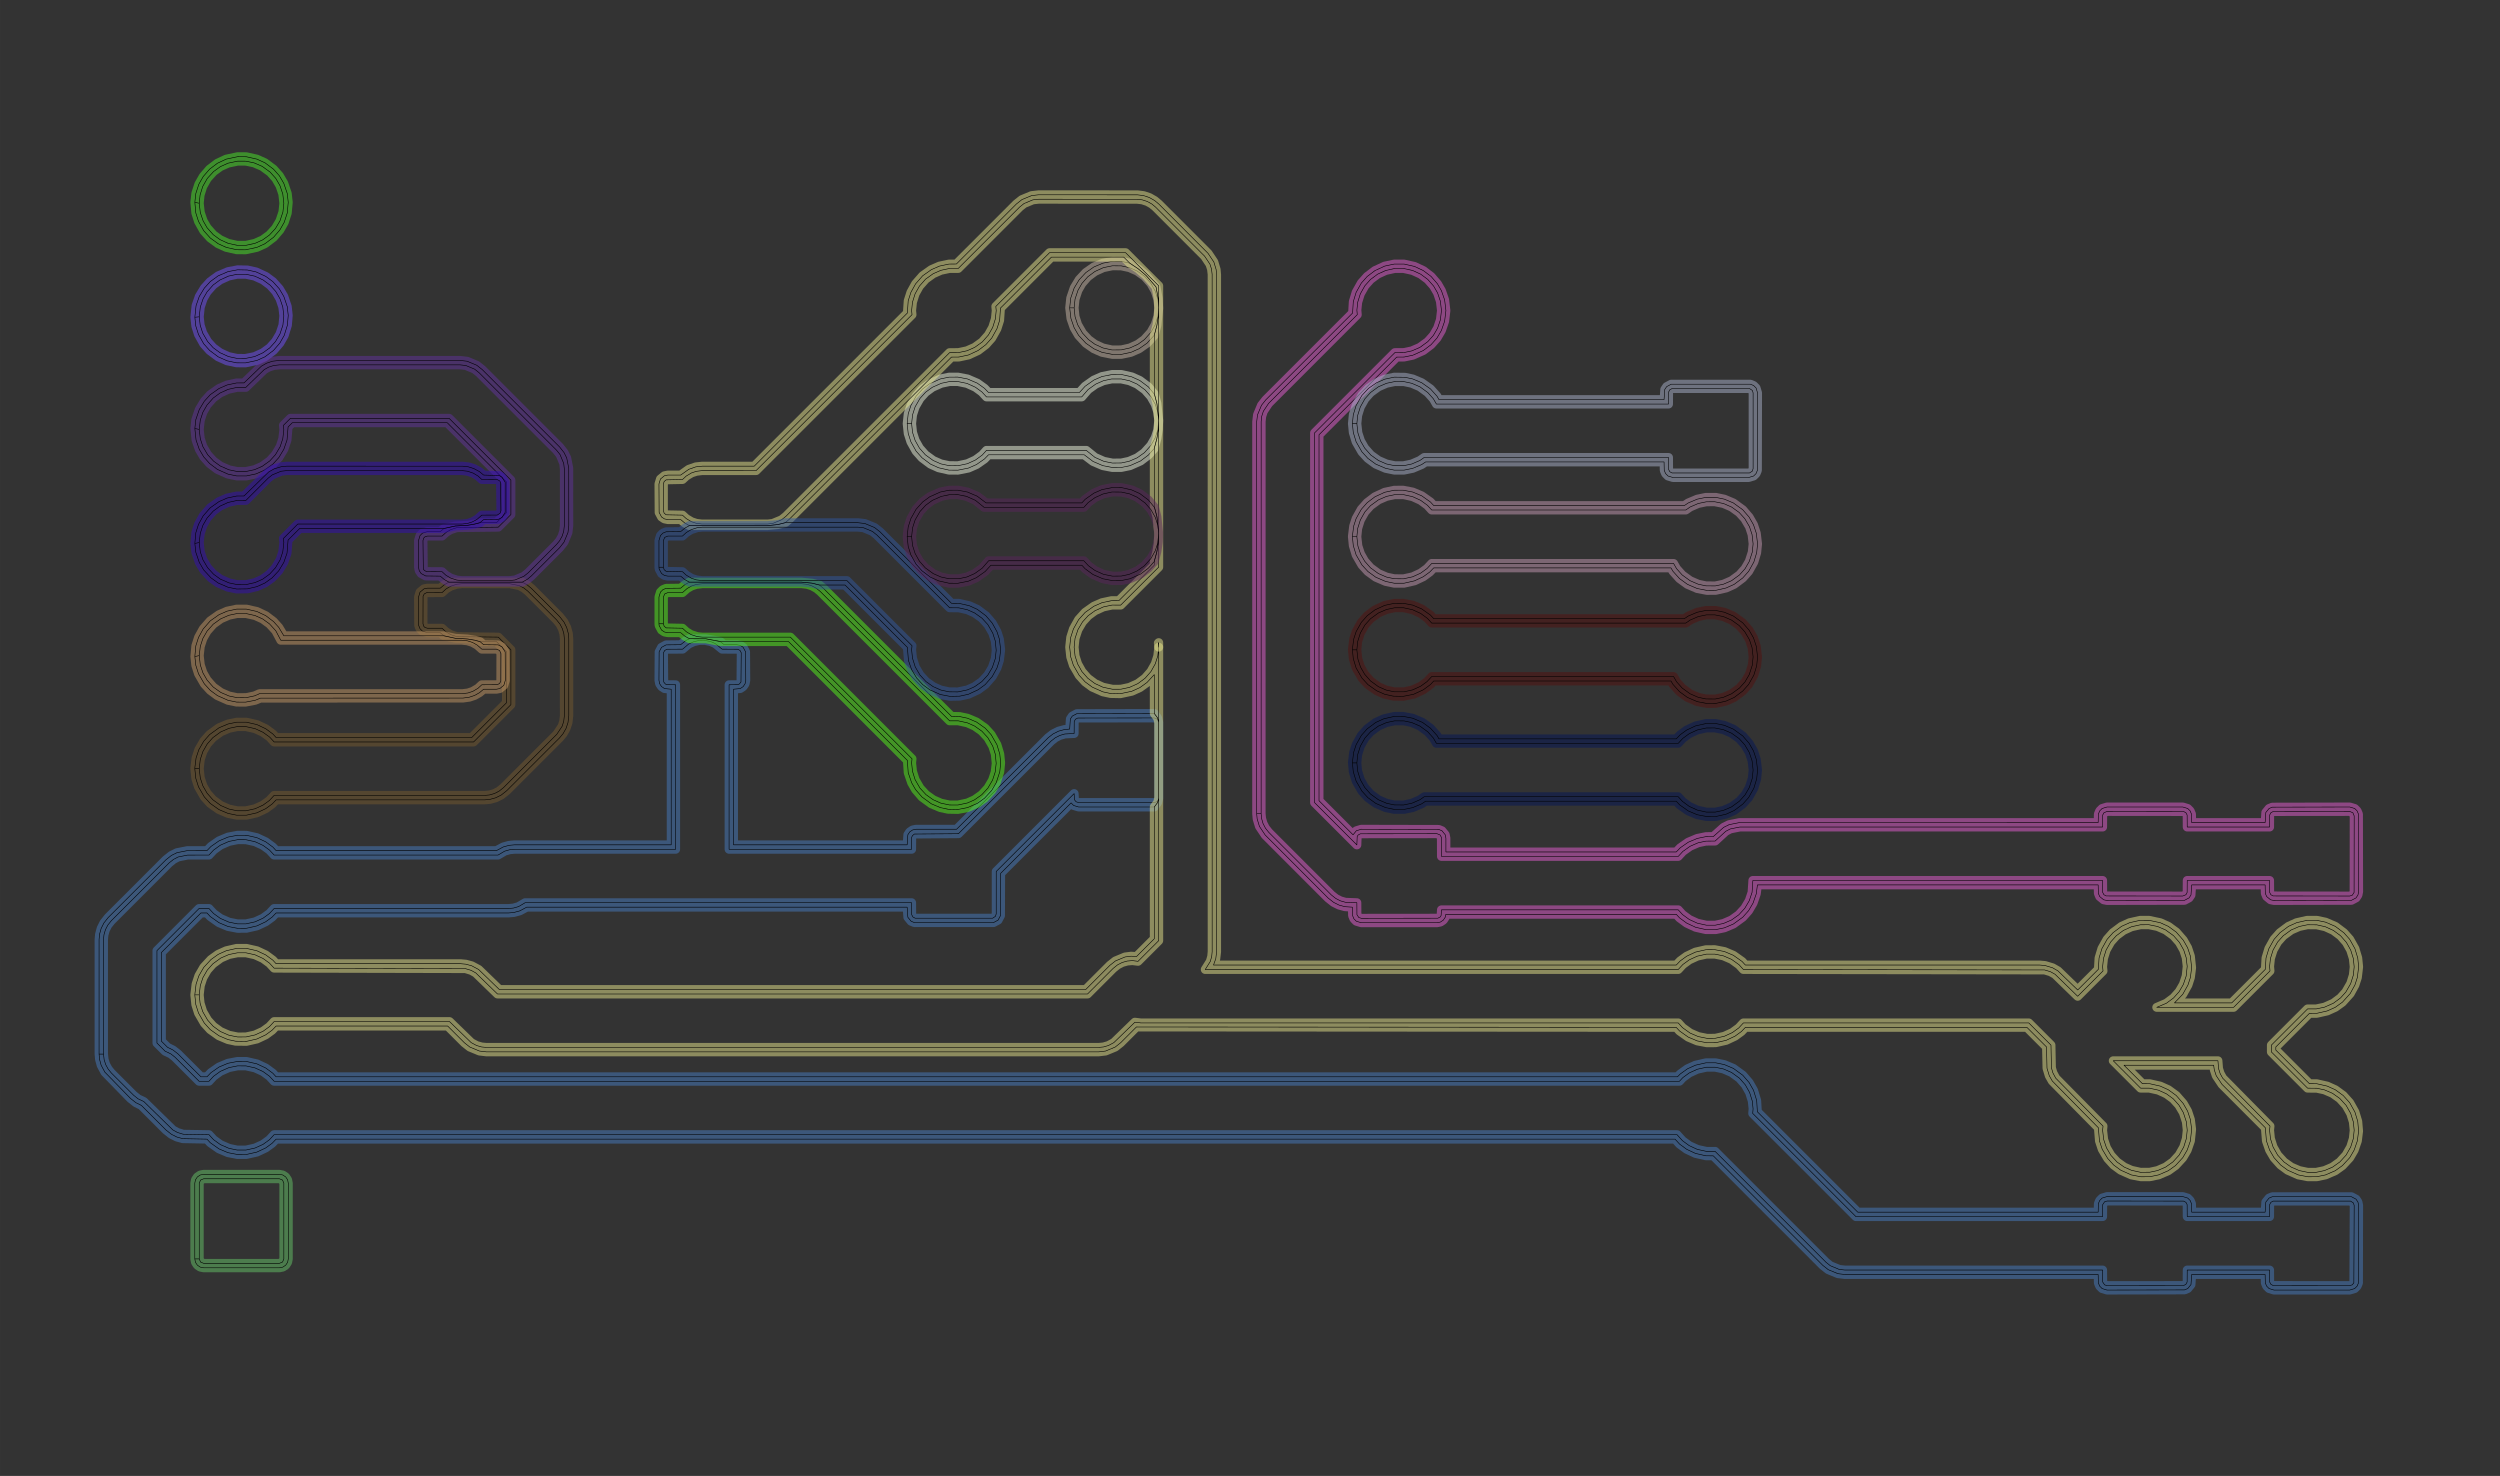 <?xml version="1.0" standalone="no"?>
<!DOCTYPE svg PUBLIC "-//W3C//DTD SVG 1.1//EN"
"http://www.w3.org/Graphics/SVG/1.1/DTD/svg11.dtd">
<svg width="212.22" height="125.291" viewBox="0 0 4421.26 2610.24" version="1.1"
xmlns="http://www.w3.org/2000/svg"
xmlns:xlink="http://www.w3.org/1999/xlink">
<rect x="0" y="0" width="4421.26" height="2610.24" fill="#333333" stroke="none"/>
<polyline points="344.488,2226.38 344.488,2092.52 345.686,2086.49 349.1,2081.38 354.208,2077.97 360.236,2076.77 494.094,2076.77 500.12,2077.97 505.23,2081.38 508.642,2086.49 509.842,2092.52 509.842,2226.38 508.642,2232.4 505.23,2237.51 500.12,2240.93 494.094,2242.13 360.236,2242.13 354.208,2240.93 349.1,2237.51 345.686,2232.4 344.488,2226.38 352.362,2226.38 352.362,2092.52 354.668,2086.95 360.236,2084.64 494.094,2084.64 499.662,2086.95 501.968,2092.52 501.968,2226.38 499.662,2231.94 494.094,2234.25 360.236,2234.25 354.668,2231.94 352.362,2226.38" style="stroke:rgb(103,198,105);stroke-width:15.748;fill:none;stroke-opacity:0.5;stroke-linecap:round;stroke-linejoin:round;;fill:none"/>
<polyline points="344.488,2226.38 344.488,2092.52 345.686,2086.49 349.1,2081.38 354.208,2077.97 360.236,2076.77 494.094,2076.77 500.12,2077.97 505.23,2081.38 508.642,2086.49 509.842,2092.52 509.842,2226.38 508.642,2232.4 505.23,2237.51 500.12,2240.93 494.094,2242.13 360.236,2242.13 354.208,2240.93 349.1,2237.51 345.686,2232.4 344.488,2226.38 352.362,2226.38 352.362,2092.52 354.668,2086.95 360.236,2084.64 494.094,2084.64 499.662,2086.95 501.968,2092.52 501.968,2226.38 499.662,2231.94 494.094,2234.25 360.236,2234.25 354.668,2231.94 352.362,2226.38" style="stroke:rgb(0,0,0);stroke-width:1px;fill:none;stroke-opacity:1;stroke-linecap:round;stroke-linejoin:round;;fill:none"/>
<polyline points="344.574,561.094 346.294,576.638 351.044,591.536 360.278,608.044 370.678,619.724 385.826,631.048 401.616,638.078 418.522,641.672 434.16,641.758 454.252,637.488 468.504,631.048 483.652,619.724 494.95,606.662 502.694,593.076 508.292,575.01 509.756,557.802 508.034,542.258 501.946,524.352 494.052,510.852 482.486,498.006 469.886,488.746 452.714,480.818 437.434,477.482 420.168,477.138 403.208,480.39 385.826,487.848 371.842,498.006 361.314,509.57 352.384,524.352 346.72,540.666 344.574,561.094 352.404,560.272 354.21,543.1 359.202,528.288 366.198,516.172 377.112,503.858 389.072,495.116 404.05,488.306 419.346,485.054 434.984,485.054 450.28,488.306 465.258,495.116 477.8,504.442 487.682,515.48 495.126,528.288 500.12,543.1 501.924,558.624 500.334,575 495.126,590.608 487.162,604.056 477.218,615.038 465.258,623.78 450.28,630.59 434.16,633.884 419.346,633.842 404.05,630.59 389.072,623.78 377.112,615.038 367.166,604.056 358.534,589.104 353.996,575 352.404,560.272" style="stroke:rgb(115,81,255);stroke-width:15.748;fill:none;stroke-opacity:0.5;stroke-linecap:round;stroke-linejoin:round;;fill:none"/>
<polyline points="344.574,561.094 346.294,576.638 351.044,591.536 360.278,608.044 370.678,619.724 385.826,631.048 401.616,638.078 418.522,641.672 434.16,641.758 454.252,637.488 468.504,631.048 483.652,619.724 494.95,606.662 502.694,593.076 508.292,575.01 509.756,557.802 508.034,542.258 501.946,524.352 494.052,510.852 482.486,498.006 469.886,488.746 452.714,480.818 437.434,477.482 420.168,477.138 403.208,480.39 385.826,487.848 371.842,498.006 361.314,509.57 352.384,524.352 346.72,540.666 344.574,561.094 352.404,560.272 354.21,543.1 359.202,528.288 366.198,516.172 377.112,503.858 389.072,495.116 404.05,488.306 419.346,485.054 434.984,485.054 450.28,488.306 465.258,495.116 477.8,504.442 487.682,515.48 495.126,528.288 500.12,543.1 501.924,558.624 500.334,575 495.126,590.608 487.162,604.056 477.218,615.038 465.258,623.78 450.28,630.59 434.16,633.884 419.346,633.842 404.05,630.59 389.072,623.78 377.112,615.038 367.166,604.056 358.534,589.104 353.996,575 352.404,560.272" style="stroke:rgb(0,0,0);stroke-width:1px;fill:none;stroke-opacity:1;stroke-linecap:round;stroke-linejoin:round;;fill:none"/>
<polyline points="344.574,357.802 346.294,342.258 351.636,325.82 359.38,312.234 370.678,299.172 384.444,288.746 400.076,281.408 420.168,277.138 435.806,277.224 454.252,281.408 468.504,287.848 483.652,299.172 494.052,310.852 501.946,324.352 508.034,342.258 509.756,357.802 508.034,376.638 502.694,393.076 494.95,406.662 483.652,419.724 468.504,431.048 454.252,437.488 434.16,441.758 418.522,441.672 400.076,437.488 385.826,431.048 371.842,420.89 360.278,408.044 351.044,391.536 346.294,376.638 344.574,357.802 352.362,359.448 354.21,375.796 359.202,390.608 366.198,402.724 377.112,415.038 389.072,423.78 403.28,430.294 419.346,433.842 434.984,433.842 451.05,430.294 464.566,424.23 476.578,415.556 487.162,404.056 495.126,390.608 500.334,375 501.968,359.448 500.12,343.1 495.126,328.288 487.682,315.48 477.8,304.442 463.832,294.292 449.484,288.092 434.984,285.054 420.168,285.012 403.28,288.602 389.762,294.666 377.752,303.34 366.648,315.48 358.534,329.792 353.868,344.71 352.362,359.448" style="stroke:rgb(74,236,41);stroke-width:15.748;fill:none;stroke-opacity:0.5;stroke-linecap:round;stroke-linejoin:round;;fill:none"/>
<polyline points="344.574,357.802 346.294,342.258 351.636,325.82 359.38,312.234 370.678,299.172 384.444,288.746 400.076,281.408 420.168,277.138 435.806,277.224 454.252,281.408 468.504,287.848 483.652,299.172 494.052,310.852 501.946,324.352 508.034,342.258 509.756,357.802 508.034,376.638 502.694,393.076 494.95,406.662 483.652,419.724 468.504,431.048 454.252,437.488 434.16,441.758 418.522,441.672 400.076,437.488 385.826,431.048 371.842,420.89 360.278,408.044 351.044,391.536 346.294,376.638 344.574,357.802 352.362,359.448 354.21,375.796 359.202,390.608 366.198,402.724 377.112,415.038 389.072,423.78 403.28,430.294 419.346,433.842 434.984,433.842 451.05,430.294 464.566,424.23 476.578,415.556 487.162,404.056 495.126,390.608 500.334,375 501.968,359.448 500.12,343.1 495.126,328.288 487.682,315.48 477.8,304.442 463.832,294.292 449.484,288.092 434.984,285.054 420.168,285.012 403.28,288.602 389.762,294.666 377.752,303.34 366.648,315.48 358.534,329.792 353.868,344.71 352.362,359.448" style="stroke:rgb(0,0,0);stroke-width:1px;fill:none;stroke-opacity:1;stroke-linecap:round;stroke-linejoin:round;;fill:none"/>
<polyline points="1891.73,544.488 1893.96,563.27 1899.63,579.584 1907.52,593.084 1920.37,606.966 1934.54,616.836 1948.86,623.118 1967.41,626.798 1983.05,626.712 1999.96,623.118 2014.28,616.836 2028.45,606.966 2041.34,592.882 2046.05,575.12 2049.19,545.312 2048.26,527.846 2044.46,507.44 2025.55,485.992 2012.86,475.324 1997.94,465.34 1983.05,462.264 1967.41,462.176 1950.45,465.43 1934.54,472.138 1920.37,482.008 1908.56,494.61 1899.63,509.39 1893.54,527.298 1891.73,544.488 1899.61,544.488 1901.24,560.04 1905.78,574.144 1914.41,589.096 1925,600.596 1936.32,608.82 1950.52,615.334 1966.59,618.88 1983.04,618.752 1998.29,615.334 2012.5,608.82 2023.82,600.596 2035.37,587.764 2043.04,574.144 2047.71,559.226 2049.19,544.914 2047.71,529.748 2043.04,514.832 2035.37,501.21 2024.46,488.898 2011.08,479.332 1997.52,473.346 1983.04,470.222 1967.41,470.05 1951.29,473.346 1936.32,480.154 1923.77,489.48 1913.44,501.21 1906.45,513.328 1901.24,528.934 1899.61,544.488" style="stroke:rgb(205,186,171);stroke-width:15.748;fill:none;stroke-opacity:0.5;stroke-linecap:round;stroke-linejoin:round;;fill:none"/>
<polyline points="1891.73,544.488 1893.96,563.27 1899.63,579.584 1907.52,593.084 1920.37,606.966 1934.54,616.836 1948.86,623.118 1967.41,626.798 1983.05,626.712 1999.96,623.118 2014.28,616.836 2028.45,606.966 2041.34,592.882 2046.05,575.12 2049.19,545.312 2048.26,527.846 2044.46,507.44 2025.55,485.992 2012.86,475.324 1997.94,465.34 1983.05,462.264 1967.41,462.176 1950.45,465.43 1934.54,472.138 1920.37,482.008 1908.56,494.61 1899.63,509.39 1893.54,527.298 1891.73,544.488 1899.61,544.488 1901.24,560.04 1905.78,574.144 1914.41,589.096 1925,600.596 1936.32,608.82 1950.52,615.334 1966.59,618.88 1983.04,618.752 1998.29,615.334 2012.5,608.82 2023.82,600.596 2035.37,587.764 2043.04,574.144 2047.71,559.226 2049.19,544.914 2047.71,529.748 2043.04,514.832 2035.37,501.21 2024.46,488.898 2011.08,479.332 1997.52,473.346 1983.04,470.222 1967.41,470.05 1951.29,473.346 1936.32,480.154 1923.77,489.48 1913.44,501.21 1906.45,513.328 1901.24,528.934 1899.61,544.488" style="stroke:rgb(0,0,0);stroke-width:1px;fill:none;stroke-opacity:1;stroke-linecap:round;stroke-linejoin:round;;fill:none"/>
<polyline points="1604.33,749.212 1606.14,766.402 1610.89,781.3 1620.12,797.808 1630.52,809.488 1645.67,820.812 1659.92,827.252 1678.36,831.436 1694,831.522 1712.56,827.842 1726.88,821.56 1741.05,811.69 1748.14,804.33 1917.53,804.33 1933.07,816.088 1950.45,823.544 1967.41,826.798 1983.05,826.712 1998.37,823.544 2017.13,815.19 2030.9,804.762 2041.25,793.136 2046.05,775.12 2048.46,759.302 2049.19,743.662 2046.05,713.852 2041.8,697.502 2030.9,684.212 2015.75,672.886 2001.5,666.448 1983.05,662.264 1967.41,662.176 1948.86,665.856 1934.54,672.138 1919.09,683.046 1909.02,694.094 1748.14,694.094 1741.05,686.734 1728.35,677.612 1710.96,670.154 1694,666.902 1678.36,666.988 1663.05,670.154 1644.29,678.51 1631.69,687.77 1620.12,700.616 1610.89,717.122 1606.14,732.022 1604.33,749.212 1612.2,749.212 1613.84,764.764 1618.38,778.868 1626.04,792.488 1636.37,804.218 1650.34,814.368 1663.89,820.354 1678.37,823.476 1694,823.648 1710.89,820.058 1725.1,813.544 1737.06,804.802 1744.63,796.456 1921.04,796.456 1936.32,808.82 1952.09,815.842 1967.41,818.924 1983.04,818.752 1996.73,815.842 2011.08,809.642 2023.82,800.596 2035.37,787.764 2043.04,774.144 2047.36,760.836 2049.17,743.664 2047.58,728.934 2043.04,714.832 2035.37,701.21 2025.04,689.48 2011.08,679.332 1997.52,673.346 1983.04,670.222 1965.78,670.222 1951.29,673.346 1937.74,679.332 1924.36,688.898 1913.01,701.968 1744.63,701.968 1736.42,693.104 1725.1,684.88 1710.12,678.07 1694,674.776 1679.19,674.818 1664.69,677.856 1648.91,684.88 1636.95,693.622 1627.01,704.604 1618.38,719.556 1613.84,733.66 1612.2,749.212" style="stroke:rgb(242,251,227);stroke-width:15.748;fill:none;stroke-opacity:0.5;stroke-linecap:round;stroke-linejoin:round;;fill:none"/>
<polyline points="1604.33,749.212 1606.14,766.402 1610.89,781.3 1620.12,797.808 1630.52,809.488 1645.67,820.812 1659.92,827.252 1678.36,831.436 1694,831.522 1712.56,827.842 1726.88,821.56 1741.05,811.69 1748.14,804.33 1917.53,804.33 1933.07,816.088 1950.45,823.544 1967.41,826.798 1983.05,826.712 1998.37,823.544 2017.13,815.19 2030.9,804.762 2041.25,793.136 2046.05,775.12 2048.46,759.302 2049.19,743.662 2046.05,713.852 2041.8,697.502 2030.9,684.212 2015.75,672.886 2001.5,666.448 1983.05,662.264 1967.41,662.176 1948.86,665.856 1934.54,672.138 1919.09,683.046 1909.02,694.094 1748.14,694.094 1741.05,686.734 1728.35,677.612 1710.96,670.154 1694,666.902 1678.36,666.988 1663.05,670.154 1644.29,678.51 1631.69,687.77 1620.12,700.616 1610.89,717.122 1606.14,732.022 1604.33,749.212 1612.2,749.212 1613.84,764.764 1618.38,778.868 1626.04,792.488 1636.37,804.218 1650.34,814.368 1663.89,820.354 1678.37,823.476 1694,823.648 1710.89,820.058 1725.1,813.544 1737.06,804.802 1744.63,796.456 1921.04,796.456 1936.32,808.82 1952.09,815.842 1967.41,818.924 1983.04,818.752 1996.73,815.842 2011.08,809.642 2023.82,800.596 2035.37,787.764 2043.04,774.144 2047.36,760.836 2049.17,743.664 2047.58,728.934 2043.04,714.832 2035.37,701.21 2025.04,689.48 2011.08,679.332 1997.52,673.346 1983.04,670.222 1965.78,670.222 1951.29,673.346 1937.74,679.332 1924.36,688.898 1913.01,701.968 1744.63,701.968 1736.42,693.104 1725.1,684.88 1710.12,678.07 1694,674.776 1679.19,674.818 1664.69,677.856 1648.91,684.88 1636.95,693.622 1627.01,704.604 1618.38,719.556 1613.84,733.66 1612.2,749.212" style="stroke:rgb(0,0,0);stroke-width:1px;fill:none;stroke-opacity:1;stroke-linecap:round;stroke-linejoin:round;;fill:none"/>
<polyline points="175.196,1864.17 175.196,1661.65 176.028,1652.42 178.87,1642.01 183.69,1632.35 191.34,1622.67 293.538,1520.47 303.216,1512.82 312.874,1508 330.968,1504.41 366.034,1504.33 373.124,1496.97 387.294,1487.1 403.208,1480.39 420.168,1477.14 435.806,1477.22 454.252,1481.41 469.886,1488.75 482.486,1498.01 488.296,1504.33 877.946,1504.33 890.204,1497.77 900.618,1494.93 909.842,1494.09 1187.01,1494.09 1187.01,1218.9 1175.08,1217.7 1169.97,1214.28 1166.55,1209.18 1165.35,1203.15 1165.66,1152.83 1169.97,1144.77 1178.03,1140.46 1203.7,1140.16 1213.18,1132.69 1219.28,1129.6 1248.5,1129.75 1270.43,1133.56 1273.76,1134.64 1280.55,1140.16 1303.15,1140.16 1309.18,1141.36 1314.28,1144.77 1318.59,1152.83 1318.9,1203.15 1317.7,1209.18 1314.28,1214.28 1309.18,1217.7 1297.24,1218.9 1297.24,1494.09 1604.33,1494.09 1605.53,1476.26 1608.94,1471.15 1614.05,1467.73 1620.08,1466.53 1691.74,1466.53 1853.9,1304.48 1862.44,1297.86 1872.09,1293.04 1882.51,1290.2 1891.73,1289.37 1892.93,1271.53 1896.34,1266.42 1904.41,1262.11 2041.34,1261.81 2047.24,1269.68 2049.21,1277.56 2049.21,1411.42 2047.24,1419.29 2041.34,1427.16 1907.48,1427.16 1898.73,1424.51 1894.25,1419.92 1769.68,1544.48 1769.38,1619.21 1765.07,1627.28 1757.01,1631.59 1617.01,1631.59 1611.33,1629.23 1605.53,1622.17 1604.33,1604.33 931.5,1604.33 919.244,1610.89 908.83,1613.73 899.606,1614.57 488.296,1614.57 481.206,1621.93 469.886,1630.15 454.252,1637.49 435.806,1641.67 420.168,1641.76 403.208,1638.51 387.294,1631.8 371.842,1620.89 366.034,1614.57 355.344,1614.57 285.432,1684.48 285.432,1841.34 296.166,1852.08 305.904,1856.92 314.436,1863.53 355.344,1904.33 366.034,1904.33 373.124,1896.97 387.294,1887.1 403.208,1880.39 420.168,1877.14 435.806,1877.22 454.252,1881.41 469.886,1888.75 482.486,1898.01 488.296,1904.33 2966.59,1904.33 2971.55,1899.33 2984.25,1890.21 2998.5,1883.77 3016.95,1879.59 3034.23,1879.59 3049.55,1882.75 3065.46,1889.46 3082.08,1901.53 3093.37,1914.6 3101.12,1928.18 3106.72,1946.25 3107.9,1966.17 3285.43,2143.7 3710.63,2143.7 3710.93,2128.82 3713.28,2123.14 3717.63,2118.79 3726.38,2116.14 3860.24,2116.14 3868.98,2118.79 3873.33,2123.14 3875.68,2128.82 3875.98,2143.7 4005.9,2143.7 4007.1,2125.86 4012.9,2118.79 4018.58,2116.44 4158.58,2116.44 4166.65,2120.75 4170.06,2125.86 4171.26,2131.89 4170.96,2268.82 4168.6,2274.5 4164.26,2278.84 4155.51,2281.5 4021.65,2281.5 4012.9,2278.84 4008.56,2274.5 4006.21,2268.82 4005.9,2253.94 3875.98,2253.94 3874.78,2271.77 3868.98,2278.84 3863.31,2281.19 3726.38,2281.5 3717.63,2278.84 3713.28,2274.5 3710.93,2268.82 3710.63,2253.94 3262.6,2253.94 3250.35,2252.5 3233.3,2245.44 3223.62,2237.79 3029.95,2044.12 3016.95,2044.03 2998.5,2039.85 2982.87,2032.51 2970.27,2023.25 2962.33,2014.57 488.296,2014.57 481.206,2021.93 469.886,2030.15 454.252,2037.49 435.806,2041.67 420.168,2041.76 403.208,2038.51 387.294,2031.8 371.842,2020.89 366.034,2014.57 323.288,2013.73 312.874,2010.89 303.216,2006.07 293.538,1998.42 250.126,1955.01 240.388,1950.17 230.71,1942.52 185.406,1896.04 178.87,1883.81 176.028,1873.4 175.196,1864.17 183.07,1864.17 183.07,1661.65 183.864,1653.19 186.406,1644.29 190.634,1636.06 196.908,1628.24 299.106,1526.04 306.928,1519.77 315.16,1515.54 331.74,1512.24 369.538,1512.2 377.752,1503.34 389.762,1494.67 404.846,1488.09 420.168,1485.01 434.984,1485.05 451.05,1488.6 465.258,1495.12 476.578,1503.34 484.79,1512.2 880.764,1512.2 892.49,1505.3 901.39,1502.76 909.842,1501.97 1194.88,1501.97 1194.88,1211.02 1179.57,1210.87 1176.73,1209.7 1173.83,1206.16 1173.38,1154.37 1175.53,1150.34 1179.57,1148.18 1207.2,1148.03 1217.81,1139.06 1226.76,1134.89 1236.37,1132.67 1246.24,1132.5 1256.72,1134.59 1265.01,1138.24 1277.05,1148.03 1304.68,1148.18 1308.72,1150.34 1310.87,1154.37 1310.42,1206.16 1307.52,1209.7 1304.68,1210.87 1289.37,1211.02 1289.37,1501.97 1612.2,1501.97 1612.36,1480.75 1613.53,1477.91 1617.06,1475.01 1695,1474.41 1858.9,1310.56 1866.15,1304.81 1874.38,1300.58 1883.28,1298.04 1899.61,1297.24 1899.76,1276.02 1901.91,1271.99 1905.94,1269.84 2041.34,1269.68 2046.91,1271.99 2049.21,1277.56 2049.21,1411.42 2048.32,1414.98 2045.71,1417.96 2041.34,1419.29 1907.48,1419.29 1903.1,1417.96 1900.2,1414.43 1899.61,1403.43 1761.81,1541.22 1761.81,1616.14 1760.48,1620.52 1755.47,1623.86 1618.54,1623.86 1614.51,1621.71 1612.36,1617.68 1612.2,1596.46 928.684,1596.46 916.958,1603.36 908.058,1605.9 899.606,1606.69 484.79,1606.69 476.578,1615.56 465.258,1623.78 451.05,1630.29 434.984,1633.84 420.168,1633.88 404.846,1630.8 389.762,1624.23 377.752,1615.56 369.538,1606.69 352.082,1606.69 277.558,1681.22 277.558,1844.6 291.994,1859.04 302.192,1863.86 309.442,1869.62 352.082,1912.2 369.538,1912.2 377.752,1903.34 389.762,1894.67 404.846,1888.09 420.168,1885.01 434.984,1885.05 451.05,1888.6 465.258,1895.12 476.578,1903.34 484.79,1912.2 2970.09,1912.2 2976.18,1905.7 2987.5,1897.48 3001.7,1890.96 3017.77,1887.42 3033.41,1887.42 3047.91,1890.45 3062.26,1896.65 3076.23,1906.8 3086.56,1918.53 3094.22,1932.15 3098.89,1947.07 3100.35,1960.99 3099.67,1969.08 3282.17,2151.57 3718.5,2151.57 3718.65,2130.35 3722,2125.34 3726.38,2124.01 3861.77,2124.17 3865.8,2126.32 3867.96,2130.35 3868.11,2151.57 4013.78,2151.57 4013.93,2130.35 4016.08,2126.32 4020.12,2124.17 4157.05,2124.17 4162.06,2127.51 4163.39,2131.89 4162.79,2268.76 4159.89,2272.29 4155.51,2273.62 4020.12,2273.47 4016.08,2271.31 4013.93,2267.28 4013.78,2246.06 3868.11,2246.06 3867.96,2267.28 3865.8,2271.31 3861.77,2273.47 3726.38,2273.62 3722,2272.29 3718.65,2267.28 3718.5,2246.06 3262.6,2246.06 3252.63,2244.97 3237.01,2238.5 3229.19,2232.22 3033.15,2036.19 3017.77,2036.2 3001.7,2032.66 2987.5,2026.14 2975.54,2017.4 2965.84,2006.69 484.79,2006.69 476.578,2015.56 465.258,2023.78 451.05,2030.29 434.984,2033.84 419.346,2033.84 404.846,2030.8 389.762,2024.23 377.752,2015.56 369.54,2006.69 324.06,2005.9 313.734,2002.77 305.644,1998.27 254.298,1948.05 244.1,1943.22 236.278,1936.95 196.908,1897.58 191.492,1891.04 186.996,1882.95 184.166,1874.14 183.07,1864.17" style="stroke:rgb(70,124,194);stroke-width:15.748;fill:none;stroke-opacity:0.5;stroke-linecap:round;stroke-linejoin:round;;fill:none"/>
<polyline points="175.196,1864.17 175.196,1661.65 176.028,1652.42 178.87,1642.01 183.69,1632.35 191.34,1622.67 293.538,1520.47 303.216,1512.82 312.874,1508 330.968,1504.41 366.034,1504.33 373.124,1496.97 387.294,1487.1 403.208,1480.39 420.168,1477.14 435.806,1477.22 454.252,1481.41 469.886,1488.75 482.486,1498.01 488.296,1504.33 877.946,1504.33 890.204,1497.77 900.618,1494.93 909.842,1494.09 1187.01,1494.09 1187.01,1218.9 1175.08,1217.7 1169.97,1214.28 1166.55,1209.18 1165.35,1203.15 1165.66,1152.83 1169.97,1144.77 1178.03,1140.46 1203.7,1140.16 1213.18,1132.69 1219.28,1129.6 1248.5,1129.75 1270.43,1133.56 1273.76,1134.64 1280.55,1140.16 1303.15,1140.16 1309.18,1141.36 1314.28,1144.77 1318.59,1152.83 1318.9,1203.15 1317.7,1209.18 1314.28,1214.28 1309.18,1217.7 1297.24,1218.9 1297.24,1494.09 1604.33,1494.09 1605.53,1476.26 1608.94,1471.15 1614.05,1467.73 1620.08,1466.53 1691.74,1466.53 1853.9,1304.48 1862.44,1297.86 1872.09,1293.04 1882.51,1290.2 1891.73,1289.37 1892.93,1271.53 1896.34,1266.42 1904.41,1262.11 2041.34,1261.81 2047.24,1269.68 2049.21,1277.56 2049.21,1411.42 2047.24,1419.29 2041.34,1427.16 1907.48,1427.16 1898.73,1424.51 1894.25,1419.92 1769.68,1544.48 1769.38,1619.21 1765.07,1627.28 1757.01,1631.59 1617.01,1631.59 1611.33,1629.23 1605.53,1622.17 1604.33,1604.33 931.5,1604.33 919.244,1610.89 908.83,1613.73 899.606,1614.57 488.296,1614.57 481.206,1621.93 469.886,1630.15 454.252,1637.49 435.806,1641.67 420.168,1641.76 403.208,1638.51 387.294,1631.8 371.842,1620.89 366.034,1614.57 355.344,1614.57 285.432,1684.48 285.432,1841.34 296.166,1852.08 305.904,1856.92 314.436,1863.53 355.344,1904.33 366.034,1904.33 373.124,1896.97 387.294,1887.1 403.208,1880.39 420.168,1877.14 435.806,1877.22 454.252,1881.41 469.886,1888.75 482.486,1898.01 488.296,1904.33 2966.59,1904.33 2971.55,1899.33 2984.25,1890.21 2998.5,1883.77 3016.95,1879.59 3034.23,1879.59 3049.55,1882.75 3065.46,1889.46 3082.08,1901.53 3093.37,1914.6 3101.12,1928.18 3106.72,1946.25 3107.9,1966.17 3285.43,2143.7 3710.63,2143.7 3710.93,2128.82 3713.28,2123.14 3717.63,2118.79 3726.38,2116.14 3860.24,2116.14 3868.98,2118.79 3873.33,2123.14 3875.68,2128.82 3875.98,2143.7 4005.9,2143.7 4007.1,2125.86 4012.9,2118.79 4018.58,2116.44 4158.58,2116.44 4166.65,2120.75 4170.06,2125.86 4171.26,2131.89 4170.96,2268.82 4168.6,2274.5 4164.26,2278.84 4155.51,2281.5 4021.65,2281.5 4012.9,2278.84 4008.56,2274.5 4006.21,2268.82 4005.9,2253.94 3875.98,2253.94 3874.78,2271.77 3868.98,2278.84 3863.31,2281.19 3726.38,2281.5 3717.63,2278.84 3713.28,2274.5 3710.93,2268.82 3710.63,2253.94 3262.6,2253.94 3250.35,2252.5 3233.3,2245.44 3223.62,2237.79 3029.95,2044.12 3016.95,2044.03 2998.5,2039.85 2982.87,2032.51 2970.27,2023.25 2962.33,2014.57 488.296,2014.57 481.206,2021.93 469.886,2030.15 454.252,2037.49 435.806,2041.67 420.168,2041.76 403.208,2038.51 387.294,2031.8 371.842,2020.89 366.034,2014.57 323.288,2013.73 312.874,2010.89 303.216,2006.07 293.538,1998.42 250.126,1955.01 240.388,1950.17 230.71,1942.52 185.406,1896.04 178.87,1883.81 176.028,1873.4 175.196,1864.17 183.07,1864.17 183.07,1661.65 183.864,1653.19 186.406,1644.29 190.634,1636.06 196.908,1628.24 299.106,1526.04 306.928,1519.77 315.16,1515.54 331.74,1512.24 369.538,1512.2 377.752,1503.34 389.762,1494.67 404.846,1488.09 420.168,1485.01 434.984,1485.05 451.05,1488.6 465.258,1495.12 476.578,1503.34 484.79,1512.2 880.764,1512.2 892.49,1505.3 901.39,1502.76 909.842,1501.97 1194.88,1501.97 1194.88,1211.02 1179.57,1210.87 1176.73,1209.7 1173.83,1206.16 1173.38,1154.37 1175.53,1150.34 1179.57,1148.18 1207.2,1148.03 1217.81,1139.06 1226.76,1134.89 1236.37,1132.67 1246.24,1132.5 1256.72,1134.59 1265.01,1138.24 1277.05,1148.03 1304.68,1148.18 1308.72,1150.34 1310.87,1154.37 1310.42,1206.16 1307.52,1209.7 1304.68,1210.87 1289.37,1211.02 1289.37,1501.97 1612.2,1501.97 1612.36,1480.75 1613.53,1477.91 1617.06,1475.01 1695,1474.41 1858.9,1310.56 1866.15,1304.81 1874.38,1300.58 1883.28,1298.04 1899.61,1297.24 1899.76,1276.02 1901.91,1271.99 1905.94,1269.84 2041.34,1269.68 2046.91,1271.99 2049.21,1277.56 2049.21,1411.42 2048.32,1414.98 2045.71,1417.96 2041.34,1419.29 1907.48,1419.29 1903.1,1417.96 1900.2,1414.43 1899.61,1403.43 1761.81,1541.22 1761.81,1616.14 1760.48,1620.52 1755.47,1623.86 1618.54,1623.86 1614.51,1621.71 1612.36,1617.68 1612.2,1596.46 928.684,1596.46 916.958,1603.36 908.058,1605.9 899.606,1606.69 484.79,1606.69 476.578,1615.56 465.258,1623.78 451.05,1630.29 434.984,1633.84 420.168,1633.88 404.846,1630.8 389.762,1624.23 377.752,1615.56 369.538,1606.69 352.082,1606.69 277.558,1681.22 277.558,1844.6 291.994,1859.04 302.192,1863.86 309.442,1869.62 352.082,1912.2 369.538,1912.2 377.752,1903.34 389.762,1894.67 404.846,1888.09 420.168,1885.01 434.984,1885.05 451.05,1888.6 465.258,1895.12 476.578,1903.34 484.79,1912.2 2970.09,1912.2 2976.18,1905.7 2987.5,1897.48 3001.7,1890.96 3017.77,1887.42 3033.41,1887.42 3047.91,1890.45 3062.26,1896.65 3076.23,1906.8 3086.56,1918.53 3094.22,1932.15 3098.89,1947.07 3100.35,1960.99 3099.67,1969.08 3282.17,2151.57 3718.5,2151.57 3718.65,2130.35 3722,2125.34 3726.38,2124.01 3861.77,2124.17 3865.8,2126.32 3867.96,2130.35 3868.11,2151.57 4013.78,2151.57 4013.93,2130.35 4016.08,2126.32 4020.12,2124.17 4157.05,2124.17 4162.06,2127.51 4163.39,2131.89 4162.79,2268.76 4159.89,2272.29 4155.51,2273.62 4020.12,2273.47 4016.08,2271.31 4013.93,2267.28 4013.78,2246.06 3868.11,2246.06 3867.96,2267.28 3865.8,2271.31 3861.77,2273.47 3726.38,2273.62 3722,2272.29 3718.65,2267.28 3718.5,2246.06 3262.6,2246.06 3252.63,2244.97 3237.01,2238.5 3229.19,2232.22 3033.15,2036.19 3017.77,2036.2 3001.7,2032.66 2987.5,2026.14 2975.54,2017.4 2965.84,2006.69 484.79,2006.69 476.578,2015.56 465.258,2023.78 451.05,2030.29 434.984,2033.84 419.346,2033.84 404.846,2030.8 389.762,2024.23 377.752,2015.56 369.54,2006.69 324.06,2005.9 313.734,2002.77 305.644,1998.27 254.298,1948.05 244.1,1943.22 236.278,1936.95 196.908,1897.58 191.492,1891.04 186.996,1882.95 184.166,1874.14 183.07,1864.17" style="stroke:rgb(0,0,0);stroke-width:1px;fill:none;stroke-opacity:1;stroke-linecap:round;stroke-linejoin:round;;fill:none"/>
<polyline points="1165.35,1103.15 1165.35,1055.9 1168.01,1047.16 1172.35,1042.81 1178.03,1040.46 1203.8,1040.16 1211.11,1034.04 1219.13,1029.53 1417.32,1029.52 1435.98,1031.29 1449.22,1034.64 1456.3,1040.55 1682.65,1266.9 1697.28,1267.25 1710.96,1270.15 1726.88,1276.86 1742.33,1287.77 1752.86,1299.33 1763.13,1317.12 1768.14,1333.65 1769.68,1349.21 1768.14,1364.77 1761.79,1384.31 1753.89,1397.81 1741.05,1411.69 1728.35,1420.81 1710.96,1428.27 1694,1431.52 1676.74,1431.18 1663.05,1428.27 1647.14,1421.56 1630.52,1409.49 1619.22,1396.43 1612.23,1384.31 1606.14,1366.4 1604.7,1344.85 1394.49,1134.64 1273.76,1134.64 1248.5,1129.75 1219.28,1129.6 1211.11,1125.02 1203.8,1118.9 1181.1,1118.9 1175.08,1117.7 1169.97,1114.28 1165.66,1106.22 1165.35,1103.15 1173.23,1103.15 1173.23,1055.9 1175.53,1050.34 1181.1,1048.03 1206.97,1048.03 1215.05,1040.86 1222.91,1036.37 1231.51,1033.53 1242.13,1032.28 1417.32,1032.28 1427.29,1033.38 1436.1,1036.21 1444.19,1040.71 1450.73,1046.12 1679.42,1274.81 1694.83,1274.82 1710.89,1278.37 1723.67,1284.06 1736.42,1293.1 1747.01,1304.6 1755.64,1319.56 1760.18,1333.66 1761.77,1350.03 1759.96,1365.56 1755.34,1379.64 1747.01,1393.82 1736.42,1405.32 1723.67,1414.37 1710.89,1420.06 1694,1423.65 1679.19,1423.61 1663.89,1420.35 1650.34,1414.37 1637.59,1405.32 1627.01,1393.82 1618.38,1378.87 1613.71,1363.95 1612.2,1349.21 1612.92,1341.94 1397.75,1126.77 1242.13,1126.77 1233.12,1125.87 1222.17,1122.31 1213.72,1117.23 1206.97,1111.02 1178.09,1110.42 1174.55,1107.52 1173.23,1103.15" style="stroke:rgb(84,248,27);stroke-width:15.748;fill:none;stroke-opacity:0.5;stroke-linecap:round;stroke-linejoin:round;;fill:none"/>
<polyline points="1165.35,1103.15 1165.35,1055.9 1168.01,1047.16 1172.35,1042.81 1178.03,1040.46 1203.8,1040.16 1211.11,1034.04 1219.13,1029.53 1417.32,1029.52 1435.98,1031.29 1449.22,1034.64 1456.3,1040.55 1682.65,1266.9 1697.28,1267.25 1710.96,1270.15 1726.88,1276.86 1742.33,1287.77 1752.86,1299.33 1763.13,1317.12 1768.14,1333.65 1769.68,1349.21 1768.14,1364.77 1761.79,1384.31 1753.89,1397.81 1741.05,1411.69 1728.35,1420.81 1710.96,1428.27 1694,1431.52 1676.74,1431.18 1663.05,1428.27 1647.14,1421.56 1630.52,1409.49 1619.22,1396.43 1612.23,1384.31 1606.14,1366.4 1604.7,1344.85 1394.49,1134.64 1273.76,1134.64 1248.5,1129.75 1219.28,1129.6 1211.11,1125.02 1203.8,1118.9 1181.1,1118.9 1175.08,1117.7 1169.97,1114.28 1165.66,1106.22 1165.35,1103.15 1173.23,1103.15 1173.23,1055.9 1175.53,1050.34 1181.1,1048.03 1206.97,1048.03 1215.05,1040.86 1222.91,1036.37 1231.51,1033.53 1242.13,1032.28 1417.32,1032.28 1427.29,1033.38 1436.1,1036.21 1444.19,1040.71 1450.73,1046.12 1679.42,1274.81 1694.83,1274.82 1710.89,1278.37 1723.67,1284.06 1736.42,1293.1 1747.01,1304.6 1755.64,1319.56 1760.18,1333.66 1761.77,1350.03 1759.96,1365.56 1755.34,1379.64 1747.01,1393.82 1736.42,1405.32 1723.67,1414.37 1710.89,1420.06 1694,1423.65 1679.19,1423.61 1663.89,1420.35 1650.34,1414.37 1637.59,1405.32 1627.01,1393.82 1618.38,1378.87 1613.71,1363.95 1612.2,1349.21 1612.92,1341.94 1397.75,1126.77 1242.13,1126.77 1233.12,1125.87 1222.17,1122.31 1213.72,1117.23 1206.97,1111.02 1178.09,1110.42 1174.55,1107.52 1173.23,1103.15" style="stroke:rgb(0,0,0);stroke-width:1px;fill:none;stroke-opacity:1;stroke-linecap:round;stroke-linejoin:round;;fill:none"/>
<polyline points="344.488,1759.45 346.294,1776.64 351.044,1791.54 361.314,1809.33 371.842,1820.89 387.294,1831.8 403.208,1838.51 416.894,1841.41 435.806,1841.67 454.252,1837.49 469.886,1830.15 481.206,1821.93 488.296,1814.57 791.736,1814.57 821.262,1844.09 830.938,1851.74 847.984,1858.8 860.236,1860.24 1942.91,1860.24 1955.16,1858.8 1972.21,1851.74 1981.89,1844.09 2009.76,1816.22 2964.46,1816.93 2970.27,1823.25 2985.72,1834.16 3001.63,1840.87 3018.59,1844.12 3034.23,1844.03 3052.68,1839.85 3068.31,1832.51 3079.63,1824.29 3086.72,1816.93 3584.65,1816.93 3619.29,1851.57 3620.12,1889.14 3624.15,1902.41 3629.5,1911.78 3711,1994.46 3712.86,2017.6 3717.78,2032.45 3727.46,2048.7 3737.98,2060.26 3750.59,2069.52 3769.35,2077.88 3786.31,2081.13 3801.95,2081.04 3817.26,2077.88 3834.64,2070.42 3847.35,2061.3 3860.19,2047.41 3868.09,2033.91 3873.75,2017.6 3875.9,1997.17 3873.75,1980.04 3868.84,1965.19 3861.09,1951.6 3848.63,1937.38 3834.64,1927.22 3820.39,1920.78 3801.95,1916.59 3788.94,1916.51 3756.29,1883.86 3914.88,1883.86 3916,1892.17 3919.42,1902.41 3929.67,1917.75 4006.28,1994.46 4008.14,2017.6 4013.8,2033.91 4021.69,2047.41 4033.26,2060.26 4045.86,2069.52 4064.63,2077.88 4081.59,2081.13 4097.22,2081.04 4112.54,2077.88 4129.92,2070.42 4142.62,2061.3 4155.47,2047.41 4163.36,2033.91 4169.03,2017.6 4171.17,2000.46 4169.71,1983.26 4164.7,1966.73 4155.47,1950.22 4143.9,1937.38 4129.92,1927.22 4115.67,1920.78 4097.22,1916.59 4084.22,1916.51 4024.8,1857.09 4024.8,1851.57 4084.22,1792.15 4097.22,1792.07 4115.67,1787.88 4129.92,1781.44 4142.62,1772.32 4156.37,1757.06 4164.7,1741.93 4169.03,1728.62 4171.26,1709.84 4169.71,1694.28 4164.7,1677.75 4155.47,1661.25 4145.07,1649.57 4129.92,1638.24 4112.54,1630.78 4097.22,1627.62 4079.94,1627.62 4061.49,1631.8 4047.24,1638.24 4032.09,1649.57 4021.69,1661.25 4012.46,1677.75 4007.45,1694.28 4006.28,1714.2 3946.85,1773.62 3845.56,1773.62 3860.19,1758.44 3869.43,1741.93 3873.75,1728.62 3875.9,1711.49 3873.75,1691.06 3868.84,1676.21 3861.09,1662.63 3848.63,1648.4 3834.64,1638.24 3820.39,1631.8 3800.3,1627.53 3784.66,1627.62 3766.22,1631.8 3751.97,1638.24 3736.82,1649.57 3726.42,1661.25 3717.19,1677.75 3712.18,1694.28 3711,1714.2 3674.41,1750.79 3639.34,1716.9 3629.97,1711.55 3616.7,1707.52 3607.48,1706.69 3086.72,1706.69 3080.91,1700.37 3065.46,1689.46 3049.55,1682.75 3032.59,1679.5 3016.95,1679.59 2998.5,1683.77 2982.87,1691.11 2971.55,1699.33 2964.46,1706.69 2146.11,1706.69 2150.14,1695.32 2151.57,1683.07 2151.57,485.904 2150.74,476.68 2146.72,463.414 2136.47,448.076 2049.13,360.632 2042.02,354.698 2032.65,349.344 2022.41,345.922 2011.7,344.564 1836.61,344.488 1824.36,345.922 1807.32,352.982 1797.64,360.632 1691.37,466.902 1678.36,466.988 1661.46,470.582 1647.14,476.862 1631.69,487.77 1619.22,501.998 1610.89,517.122 1606.14,532.022 1604.7,553.568 1333.86,824.408 1242.13,824.408 1230.67,825.614 1218.24,829.922 1203.8,840.156 1181.1,840.156 1175.08,841.356 1168.01,847.156 1165.35,855.904 1165.66,906.222 1169.97,914.284 1175.07,917.698 1181.1,918.896 1203.8,918.896 1211.11,925.016 1219.12,929.526 1357.73,929.5 1375.35,927.76 1388.59,924.404 1395.67,918.502 1682.65,631.522 1695.65,631.436 1712.56,627.842 1729.73,619.914 1743.49,609.488 1753.89,597.808 1763.13,581.3 1767.88,566.402 1769.31,544.854 1859.44,454.724 1987.33,454.724 1997.94,465.34 2012.86,475.324 2027.19,487.544 2044.46,507.44 2048.26,527.846 2049.19,543.662 2048.46,559.302 2046.05,575.12 2041.34,592.878 2041.34,696.098 2046.05,713.852 2049.19,743.662 2048.46,759.302 2046.05,775.12 2041.34,792.878 2041.34,896.098 2046.05,913.852 2049.19,943.662 2048.26,961.126 2045.55,977.478 2041.34,992.878 2041.34,999.61 1978.77,1062.18 1965.77,1062.26 1948.86,1065.86 1934.54,1072.14 1919.09,1083.05 1907.52,1095.89 1898.29,1112.4 1893.54,1127.3 1891.73,1144.49 1893.54,1161.68 1898.29,1176.58 1908.56,1194.36 1919.09,1205.93 1931.69,1215.19 1950.45,1223.54 1964.14,1226.45 1981.4,1226.8 2001.5,1222.53 2015.75,1216.09 2028.45,1206.97 2041.34,1193.02 2041.34,1261.81 2047.24,1269.68 2049.21,1277.56 2049.21,1411.42 2047.24,1419.29 2041.34,1427.16 2041.34,1660.24 2009.93,1691.65 2000.42,1691.02 1989.72,1692.38 1972.67,1699.44 1962.99,1707.09 1920.08,1750 883.066,1750 846.43,1714.54 834.204,1708 823.79,1705.16 814.566,1704.33 488.296,1704.33 482.486,1698.01 469.886,1688.75 454.252,1681.41 435.806,1677.22 418.522,1677.22 400.076,1681.41 385.826,1687.85 373.124,1696.97 360.278,1710.85 351.636,1725.82 346.72,1740.67 344.488,1759.45 352.362,1759.45 353.868,1774.19 358.534,1789.1 367.166,1804.06 377.112,1815.04 389.762,1824.23 404.846,1830.8 420.168,1833.88 434.984,1833.84 451.05,1830.29 465.258,1823.78 476.578,1815.56 484.79,1806.69 794.996,1806.69 833.368,1843.94 842.884,1849.03 851.782,1851.57 860.236,1852.36 1942.91,1852.36 1951.37,1851.57 1960.26,1849.03 1969.78,1843.94 2007.09,1807.76 2017.72,1809.05 2967.96,1809.05 2975.54,1817.4 2988.92,1826.97 3003.27,1833.17 3018.59,1836.25 3033.41,1836.2 3049.47,1832.66 3063.68,1826.14 3075,1817.92 3083.22,1809.05 3587.91,1809.05 3627.16,1848.31 3627.96,1888.37 3630.5,1897.27 3635.59,1906.79 3719.22,1991.55 3718.5,1998.82 3720.35,2015.17 3725.34,2029.98 3733.31,2043.43 3743.89,2054.93 3756.64,2063.97 3769.42,2069.66 3785.49,2073.21 3801.94,2073.08 3815.63,2070.17 3829.97,2063.97 3842.72,2054.93 3853.82,2042.79 3861.94,2028.47 3866.6,2013.56 3868.11,1998.82 3866.6,1984.08 3861.27,1967.66 3853.3,1954.21 3843.36,1943.23 3831.4,1934.49 3817.19,1927.97 3801.13,1924.42 3785.71,1924.41 3737.28,1875.98 3922.44,1875.98 3923.54,1889.89 3926.37,1898.7 3930.86,1906.79 4014.5,1991.55 4013.78,1998.82 4015.28,2013.56 4019.95,2028.47 4028.06,2042.79 4039.17,2054.93 4051.91,2063.97 4066.26,2070.17 4080.76,2073.21 4096.4,2073.21 4110.9,2070.17 4125.25,2063.97 4137.99,2054.93 4149.1,2042.79 4157.21,2028.47 4161.88,2013.56 4163.39,1998.82 4161.88,1984.08 4157.21,1969.16 4149.1,1954.85 4137.99,1942.71 4125.25,1933.66 4110.9,1927.46 4097.21,1924.55 4080.99,1924.41 4016.93,1860.35 4016.93,1848.31 4080.99,1784.25 4096.4,1784.24 4110.9,1781.2 4126.67,1774.17 4139.22,1764.85 4148.58,1754.45 4157.21,1739.5 4161.88,1724.58 4163.39,1709.84 4161.88,1695.1 4157.21,1680.19 4149.55,1666.56 4139.22,1654.83 4126.67,1645.51 4112.47,1639 4097.21,1635.58 4080.76,1635.45 4066.26,1638.49 4051.91,1644.69 4037.95,1654.83 4028.06,1665.87 4019.95,1680.19 4015.28,1695.1 4013.82,1709.02 4014.5,1717.11 3950.12,1781.5 3814.22,1781.5 3831.4,1774.17 3843.94,1764.85 3853.82,1753.81 3861.27,1741 3866.26,1726.19 3868.07,1709.02 3866.26,1693.49 3861.94,1680.19 3854.27,1666.56 3843.94,1654.83 3829.97,1644.69 3815.63,1638.49 3800.3,1635.41 3785.49,1635.45 3769.42,1639 3755.21,1645.51 3742.67,1654.83 3732.79,1665.87 3724.67,1680.19 3720.01,1695.1 3718.5,1709.84 3719.22,1717.11 3674.41,1761.93 3634.35,1722.99 3626.26,1718.49 3615.93,1715.36 3083.22,1714.57 3075.64,1706.22 3062.26,1696.65 3047.91,1690.45 3032.59,1687.37 3017.77,1687.42 3001.7,1690.96 2987.5,1697.48 2976.18,1705.7 2967.96,1714.57 2131.48,1714.57 2140.36,1700.42 2142.91,1691.52 2143.7,1683.07 2143.66,485.132 2142.6,475.938 2139.77,467.126 2130.38,453.07 2043.56,366.198 2037.02,360.784 2028.93,356.288 2020.12,353.456 2010.93,352.4 1836.61,352.362 1826.65,353.456 1811.03,359.926 1803.21,366.198 1694.6,474.806 1679.19,474.818 1663.89,478.07 1650.34,484.056 1636.95,493.622 1626.04,505.934 1618.38,519.556 1613.71,534.474 1612.2,549.212 1612.92,556.482 1337.12,832.282 1241.3,832.326 1231.51,833.528 1222.91,836.368 1213.72,841.824 1206.97,848.03 1178.09,848.63 1174.55,851.53 1173.23,855.904 1173.23,903.148 1174.55,907.524 1178.09,910.424 1206.92,911.022 1213.72,917.23 1222.91,922.686 1231.51,925.526 1241.3,926.728 1357.46,926.732 1366.66,925.676 1382.28,919.206 1390.1,912.934 1679.42,623.618 1694.83,623.606 1710.12,620.354 1723.67,614.368 1737.06,604.802 1747.97,592.488 1755.64,578.868 1760.3,563.95 1761.81,549.212 1761.09,541.942 1856.18,446.85 1990.59,446.85 2049.21,505.474 2049.21,1002.87 1981.97,1070.11 1966.59,1070.09 1951.29,1073.35 1936.32,1080.15 1924.36,1088.9 1914.41,1099.88 1906.45,1113.33 1901.24,1128.93 1899.61,1144.49 1901.24,1160.04 1905.78,1174.14 1913.44,1187.76 1923.77,1199.49 1936.32,1208.82 1950.52,1215.33 1967.41,1218.92 1982.23,1218.88 1997.52,1215.63 2012.5,1208.82 2025.04,1199.49 2035.37,1187.76 2043.04,1174.14 2047.58,1160.04 2049.21,1144.49 2049.21,1663.5 2012.6,1700.11 2002.74,1698.86 1993.52,1699.61 1984.62,1702.15 1976.38,1706.38 1968.56,1712.66 1923.34,1757.87 879.804,1757.87 841.434,1720.63 833.344,1716.13 823.018,1713 484.79,1712.2 476.578,1703.34 465.258,1695.12 451.05,1688.6 434.984,1685.05 420.168,1685.01 404.846,1688.09 390.498,1694.29 376.528,1704.44 366.648,1715.48 358.828,1729.02 354.21,1743.1 352.362,1759.45" style="stroke:rgb(232,231,141);stroke-width:15.748;fill:none;stroke-opacity:0.5;stroke-linecap:round;stroke-linejoin:round;;fill:none"/>
<polyline points="344.488,1759.45 346.294,1776.64 351.044,1791.54 361.314,1809.33 371.842,1820.89 387.294,1831.8 403.208,1838.51 416.894,1841.41 435.806,1841.67 454.252,1837.49 469.886,1830.15 481.206,1821.93 488.296,1814.57 791.736,1814.57 821.262,1844.09 830.938,1851.74 847.984,1858.8 860.236,1860.24 1942.91,1860.24 1955.16,1858.8 1972.21,1851.74 1981.89,1844.09 2009.76,1816.22 2964.46,1816.93 2970.27,1823.25 2985.72,1834.16 3001.63,1840.87 3018.59,1844.12 3034.23,1844.03 3052.68,1839.85 3068.31,1832.51 3079.63,1824.29 3086.72,1816.93 3584.65,1816.93 3619.29,1851.57 3620.12,1889.14 3624.15,1902.41 3629.5,1911.78 3711,1994.46 3712.86,2017.6 3717.78,2032.45 3727.46,2048.7 3737.98,2060.26 3750.59,2069.52 3769.35,2077.88 3786.31,2081.13 3801.95,2081.04 3817.26,2077.88 3834.64,2070.42 3847.35,2061.3 3860.19,2047.41 3868.09,2033.91 3873.75,2017.6 3875.9,1997.17 3873.75,1980.04 3868.84,1965.19 3861.09,1951.6 3848.63,1937.38 3834.64,1927.22 3820.39,1920.78 3801.95,1916.59 3788.94,1916.51 3756.29,1883.86 3914.88,1883.86 3916,1892.17 3919.42,1902.41 3929.67,1917.75 4006.28,1994.46 4008.14,2017.6 4013.8,2033.91 4021.69,2047.41 4033.26,2060.26 4045.86,2069.52 4064.63,2077.88 4081.59,2081.13 4097.22,2081.04 4112.54,2077.88 4129.92,2070.42 4142.62,2061.3 4155.47,2047.41 4163.36,2033.91 4169.03,2017.6 4171.17,2000.46 4169.71,1983.26 4164.7,1966.73 4155.47,1950.22 4143.9,1937.38 4129.92,1927.22 4115.67,1920.78 4097.22,1916.59 4084.22,1916.51 4024.8,1857.09 4024.8,1851.57 4084.22,1792.15 4097.22,1792.07 4115.67,1787.88 4129.92,1781.44 4142.62,1772.32 4156.37,1757.06 4164.7,1741.93 4169.03,1728.62 4171.26,1709.84 4169.71,1694.28 4164.7,1677.75 4155.47,1661.25 4145.07,1649.57 4129.92,1638.24 4112.54,1630.78 4097.22,1627.62 4079.94,1627.62 4061.49,1631.8 4047.24,1638.24 4032.09,1649.57 4021.69,1661.25 4012.46,1677.75 4007.45,1694.28 4006.28,1714.2 3946.85,1773.62 3845.56,1773.62 3860.19,1758.44 3869.43,1741.93 3873.75,1728.62 3875.9,1711.49 3873.75,1691.06 3868.84,1676.21 3861.09,1662.63 3848.63,1648.4 3834.64,1638.24 3820.39,1631.8 3800.3,1627.53 3784.66,1627.62 3766.22,1631.8 3751.97,1638.24 3736.82,1649.57 3726.42,1661.25 3717.19,1677.75 3712.18,1694.28 3711,1714.2 3674.41,1750.79 3639.34,1716.9 3629.97,1711.55 3616.7,1707.52 3607.48,1706.69 3086.72,1706.69 3080.91,1700.37 3065.46,1689.46 3049.55,1682.75 3032.59,1679.5 3016.95,1679.59 2998.5,1683.77 2982.87,1691.11 2971.55,1699.33 2964.46,1706.69 2146.11,1706.69 2150.14,1695.32 2151.57,1683.07 2151.57,485.904 2150.74,476.68 2146.72,463.414 2136.47,448.076 2049.13,360.632 2042.02,354.698 2032.65,349.344 2022.41,345.922 2011.7,344.564 1836.61,344.488 1824.36,345.922 1807.32,352.982 1797.64,360.632 1691.37,466.902 1678.36,466.988 1661.46,470.582 1647.14,476.862 1631.69,487.77 1619.22,501.998 1610.89,517.122 1606.14,532.022 1604.7,553.568 1333.86,824.408 1242.13,824.408 1230.67,825.614 1218.24,829.922 1203.8,840.156 1181.1,840.156 1175.08,841.356 1168.01,847.156 1165.35,855.904 1165.66,906.222 1169.97,914.284 1175.07,917.698 1181.1,918.896 1203.8,918.896 1211.11,925.016 1219.12,929.526 1357.73,929.5 1375.35,927.76 1388.59,924.404 1395.67,918.502 1682.65,631.522 1695.65,631.436 1712.56,627.842 1729.73,619.914 1743.49,609.488 1753.89,597.808 1763.13,581.3 1767.88,566.402 1769.31,544.854 1859.44,454.724 1987.33,454.724 1997.94,465.34 2012.86,475.324 2027.19,487.544 2044.46,507.44 2048.26,527.846 2049.19,543.662 2048.46,559.302 2046.05,575.12 2041.34,592.878 2041.34,696.098 2046.05,713.852 2049.19,743.662 2048.46,759.302 2046.05,775.12 2041.34,792.878 2041.34,896.098 2046.05,913.852 2049.19,943.662 2048.26,961.126 2045.55,977.478 2041.34,992.878 2041.34,999.61 1978.77,1062.18 1965.77,1062.26 1948.86,1065.86 1934.54,1072.14 1919.09,1083.05 1907.52,1095.89 1898.29,1112.4 1893.54,1127.3 1891.73,1144.49 1893.54,1161.68 1898.29,1176.58 1908.56,1194.36 1919.09,1205.93 1931.69,1215.19 1950.45,1223.54 1964.14,1226.45 1981.4,1226.8 2001.5,1222.53 2015.75,1216.09 2028.45,1206.97 2041.34,1193.02 2041.34,1261.81 2047.24,1269.68 2049.21,1277.56 2049.21,1411.42 2047.24,1419.29 2041.34,1427.16 2041.34,1660.24 2009.93,1691.65 2000.42,1691.02 1989.72,1692.38 1972.67,1699.44 1962.99,1707.09 1920.08,1750 883.066,1750 846.43,1714.54 834.204,1708 823.79,1705.16 814.566,1704.33 488.296,1704.33 482.486,1698.01 469.886,1688.75 454.252,1681.41 435.806,1677.22 418.522,1677.22 400.076,1681.41 385.826,1687.85 373.124,1696.97 360.278,1710.85 351.636,1725.82 346.72,1740.67 344.488,1759.45 352.362,1759.45 353.868,1774.19 358.534,1789.1 367.166,1804.06 377.112,1815.04 389.762,1824.23 404.846,1830.8 420.168,1833.88 434.984,1833.84 451.05,1830.29 465.258,1823.78 476.578,1815.56 484.79,1806.69 794.996,1806.69 833.368,1843.94 842.884,1849.03 851.782,1851.57 860.236,1852.36 1942.91,1852.36 1951.37,1851.57 1960.26,1849.03 1969.78,1843.94 2007.09,1807.76 2017.72,1809.05 2967.96,1809.05 2975.54,1817.4 2988.92,1826.97 3003.27,1833.17 3018.59,1836.25 3033.41,1836.2 3049.47,1832.66 3063.68,1826.14 3075,1817.92 3083.22,1809.05 3587.91,1809.05 3627.16,1848.31 3627.96,1888.37 3630.5,1897.27 3635.59,1906.79 3719.22,1991.55 3718.5,1998.82 3720.35,2015.17 3725.34,2029.98 3733.31,2043.43 3743.89,2054.93 3756.64,2063.97 3769.42,2069.66 3785.49,2073.21 3801.94,2073.08 3815.63,2070.17 3829.97,2063.97 3842.72,2054.93 3853.82,2042.79 3861.94,2028.47 3866.6,2013.56 3868.11,1998.82 3866.6,1984.08 3861.27,1967.66 3853.3,1954.21 3843.36,1943.23 3831.4,1934.49 3817.19,1927.97 3801.13,1924.42 3785.71,1924.41 3737.28,1875.98 3922.44,1875.98 3923.54,1889.89 3926.37,1898.7 3930.86,1906.79 4014.5,1991.55 4013.78,1998.82 4015.28,2013.56 4019.95,2028.47 4028.06,2042.79 4039.17,2054.93 4051.91,2063.97 4066.26,2070.17 4080.76,2073.21 4096.4,2073.21 4110.9,2070.17 4125.25,2063.97 4137.99,2054.93 4149.1,2042.79 4157.21,2028.47 4161.88,2013.56 4163.39,1998.82 4161.88,1984.08 4157.21,1969.16 4149.1,1954.85 4137.99,1942.71 4125.25,1933.66 4110.9,1927.46 4097.21,1924.55 4080.99,1924.41 4016.93,1860.35 4016.93,1848.31 4080.99,1784.25 4096.4,1784.24 4110.9,1781.2 4126.67,1774.17 4139.22,1764.85 4148.58,1754.45 4157.21,1739.5 4161.88,1724.58 4163.39,1709.84 4161.88,1695.1 4157.21,1680.19 4149.55,1666.56 4139.22,1654.83 4126.67,1645.51 4112.47,1639 4097.21,1635.58 4080.76,1635.45 4066.26,1638.49 4051.91,1644.69 4037.95,1654.83 4028.06,1665.87 4019.95,1680.19 4015.28,1695.1 4013.82,1709.02 4014.5,1717.11 3950.12,1781.5 3814.22,1781.5 3831.4,1774.17 3843.94,1764.85 3853.82,1753.81 3861.27,1741 3866.26,1726.19 3868.07,1709.02 3866.26,1693.49 3861.94,1680.19 3854.27,1666.56 3843.94,1654.83 3829.97,1644.69 3815.63,1638.49 3800.3,1635.41 3785.49,1635.45 3769.42,1639 3755.21,1645.51 3742.67,1654.83 3732.79,1665.87 3724.67,1680.19 3720.01,1695.1 3718.5,1709.84 3719.22,1717.11 3674.41,1761.93 3634.35,1722.99 3626.26,1718.49 3615.93,1715.36 3083.22,1714.57 3075.64,1706.22 3062.26,1696.65 3047.91,1690.45 3032.59,1687.37 3017.77,1687.42 3001.7,1690.96 2987.5,1697.48 2976.18,1705.7 2967.96,1714.57 2131.48,1714.57 2140.36,1700.42 2142.91,1691.52 2143.7,1683.07 2143.66,485.132 2142.6,475.938 2139.77,467.126 2130.38,453.07 2043.56,366.198 2037.02,360.784 2028.93,356.288 2020.12,353.456 2010.93,352.4 1836.61,352.362 1826.65,353.456 1811.03,359.926 1803.21,366.198 1694.6,474.806 1679.19,474.818 1663.89,478.07 1650.34,484.056 1636.95,493.622 1626.04,505.934 1618.38,519.556 1613.71,534.474 1612.2,549.212 1612.92,556.482 1337.12,832.282 1241.3,832.326 1231.51,833.528 1222.91,836.368 1213.72,841.824 1206.97,848.03 1178.09,848.63 1174.55,851.53 1173.23,855.904 1173.23,903.148 1174.55,907.524 1178.09,910.424 1206.92,911.022 1213.72,917.23 1222.91,922.686 1231.51,925.526 1241.3,926.728 1357.46,926.732 1366.66,925.676 1382.28,919.206 1390.1,912.934 1679.42,623.618 1694.83,623.606 1710.12,620.354 1723.67,614.368 1737.06,604.802 1747.97,592.488 1755.64,578.868 1760.3,563.95 1761.81,549.212 1761.09,541.942 1856.18,446.85 1990.59,446.85 2049.21,505.474 2049.21,1002.87 1981.97,1070.11 1966.59,1070.09 1951.29,1073.35 1936.32,1080.15 1924.36,1088.9 1914.41,1099.88 1906.45,1113.33 1901.24,1128.93 1899.61,1144.49 1901.24,1160.04 1905.78,1174.14 1913.44,1187.76 1923.77,1199.49 1936.32,1208.82 1950.52,1215.33 1967.41,1218.92 1982.23,1218.88 1997.52,1215.63 2012.5,1208.82 2025.04,1199.49 2035.37,1187.76 2043.04,1174.14 2047.58,1160.04 2049.21,1144.49 2049.21,1663.5 2012.6,1700.11 2002.74,1698.86 1993.52,1699.61 1984.62,1702.15 1976.38,1706.38 1968.56,1712.66 1923.34,1757.87 879.804,1757.87 841.434,1720.63 833.344,1716.13 823.018,1713 484.79,1712.2 476.578,1703.34 465.258,1695.12 451.05,1688.6 434.984,1685.05 420.168,1685.01 404.846,1688.09 390.498,1694.29 376.528,1704.44 366.648,1715.48 358.828,1729.02 354.21,1743.1 352.362,1759.45" style="stroke:rgb(0,0,0);stroke-width:1px;fill:none;stroke-opacity:1;stroke-linecap:round;stroke-linejoin:round;;fill:none"/>
<polyline points="2048.49,1137.22 2049.21,1144.49 2049.21,1136.5 2048.49,1137.22" style="stroke:rgb(232,231,141);stroke-width:15.748;fill:none;stroke-opacity:0.5;stroke-linecap:round;stroke-linejoin:round;;fill:none"/>
<polyline points="2048.49,1137.22 2049.21,1144.49 2049.21,1136.5 2048.49,1137.22" style="stroke:rgb(0,0,0);stroke-width:1px;fill:none;stroke-opacity:1;stroke-linecap:round;stroke-linejoin:round;;fill:none"/>
<polyline points="344.488,1359.45 346.294,1376.64 351.044,1391.54 361.314,1409.33 371.842,1420.89 387.294,1431.8 403.208,1438.51 418.522,1441.67 435.806,1441.67 454.252,1437.49 469.886,1430.15 481.206,1421.93 488.296,1414.57 857.086,1414.57 866.31,1413.73 876.724,1410.89 886.382,1406.07 896.06,1398.42 989.76,1304.72 995.694,1297.61 1001.05,1288.24 1004.47,1278 1005.9,1265.75 1005.9,1129.53 1005.07,1120.3 1002.23,1109.89 997.41,1100.23 989.76,1090.55 939.762,1040.55 932.65,1034.62 923.764,1029.53 793.818,1029.53 785.914,1034.04 778.602,1040.16 755.904,1040.16 749.878,1041.36 742.81,1047.16 740.156,1055.9 740.46,1106.22 742.81,1111.9 747.156,1116.24 755.904,1118.9 778.602,1118.9 785.074,1124.41 805.238,1128.82 828.618,1130.23 848.784,1134.64 877.956,1134.64 895.668,1152.36 895.668,1242.92 834.254,1304.33 488.296,1304.33 482.486,1298.01 469.886,1288.75 454.252,1281.41 435.806,1277.22 418.522,1277.22 403.208,1280.39 387.294,1287.1 370.678,1299.17 360.278,1310.85 351.636,1325.82 346.72,1340.67 344.574,1357.8 344.488,1359.45 352.362,1359.45 354.21,1375.8 358.828,1389.87 366.198,1402.72 376.528,1414.45 390.498,1424.6 404.846,1430.8 419.346,1433.84 434.984,1433.84 451.05,1430.29 465.258,1423.78 476.578,1415.56 484.79,1406.69 857.086,1406.69 865.538,1405.9 874.438,1403.36 882.67,1399.13 890.492,1392.85 984.712,1298.58 994.104,1284.53 996.936,1275.71 997.992,1266.52 998.03,1129.53 997.236,1121.07 994.694,1112.17 990.466,1103.94 984.194,1096.12 933.62,1045.6 926.372,1039.85 918.138,1035.62 901.558,1032.32 816.928,1032.28 807.92,1033.19 796.978,1036.74 789.158,1041.31 781.772,1048.03 754.368,1048.18 750.336,1050.34 748.182,1054.37 748.03,1103.15 749.358,1107.52 751.53,1109.7 755.904,1111.02 781.724,1111.02 788.518,1117.23 796.978,1122.31 807.92,1125.87 881.218,1126.77 903.542,1149.1 903.542,1246.18 837.516,1312.2 484.79,1312.2 477.218,1303.86 465.258,1295.12 451.05,1288.6 434.984,1285.05 419.346,1285.05 404.846,1288.09 390.498,1294.29 376.528,1304.44 366.648,1315.48 358.828,1329.02 354.21,1343.1 352.362,1359.45" style="stroke:rgb(118,90,46);stroke-width:15.748;fill:none;stroke-opacity:0.5;stroke-linecap:round;stroke-linejoin:round;;fill:none"/>
<polyline points="344.488,1359.45 346.294,1376.64 351.044,1391.54 361.314,1409.33 371.842,1420.89 387.294,1431.8 403.208,1438.51 418.522,1441.67 435.806,1441.67 454.252,1437.49 469.886,1430.15 481.206,1421.93 488.296,1414.57 857.086,1414.57 866.31,1413.73 876.724,1410.89 886.382,1406.07 896.06,1398.42 989.76,1304.72 995.694,1297.61 1001.05,1288.24 1004.47,1278 1005.9,1265.75 1005.9,1129.53 1005.07,1120.3 1002.23,1109.89 997.41,1100.23 989.76,1090.55 939.762,1040.55 932.65,1034.62 923.764,1029.53 793.818,1029.53 785.914,1034.04 778.602,1040.16 755.904,1040.16 749.878,1041.36 742.81,1047.16 740.156,1055.9 740.46,1106.22 742.81,1111.9 747.156,1116.24 755.904,1118.9 778.602,1118.9 785.074,1124.41 805.238,1128.82 828.618,1130.23 848.784,1134.64 877.956,1134.64 895.668,1152.36 895.668,1242.92 834.254,1304.33 488.296,1304.33 482.486,1298.01 469.886,1288.75 454.252,1281.41 435.806,1277.22 418.522,1277.22 403.208,1280.39 387.294,1287.1 370.678,1299.17 360.278,1310.85 351.636,1325.82 346.72,1340.67 344.574,1357.8 344.488,1359.45 352.362,1359.45 354.21,1375.8 358.828,1389.87 366.198,1402.72 376.528,1414.45 390.498,1424.6 404.846,1430.8 419.346,1433.84 434.984,1433.84 451.05,1430.29 465.258,1423.78 476.578,1415.56 484.79,1406.69 857.086,1406.69 865.538,1405.9 874.438,1403.36 882.67,1399.13 890.492,1392.85 984.712,1298.58 994.104,1284.53 996.936,1275.71 997.992,1266.52 998.03,1129.53 997.236,1121.07 994.694,1112.17 990.466,1103.94 984.194,1096.12 933.62,1045.6 926.372,1039.85 918.138,1035.62 901.558,1032.32 816.928,1032.28 807.92,1033.19 796.978,1036.74 789.158,1041.31 781.772,1048.03 754.368,1048.18 750.336,1050.34 748.182,1054.37 748.03,1103.15 749.358,1107.52 751.53,1109.7 755.904,1111.02 781.724,1111.02 788.518,1117.23 796.978,1122.31 807.92,1125.87 881.218,1126.77 903.542,1149.1 903.542,1246.18 837.516,1312.2 484.79,1312.2 477.218,1303.86 465.258,1295.12 451.05,1288.6 434.984,1285.05 419.346,1285.05 404.846,1288.09 390.498,1294.29 376.528,1304.44 366.648,1315.48 358.828,1329.02 354.21,1343.1 352.362,1359.45" style="stroke:rgb(0,0,0);stroke-width:1px;fill:none;stroke-opacity:1;stroke-linecap:round;stroke-linejoin:round;;fill:none"/>
<polyline points="344.574,757.802 346.294,742.258 352.384,724.352 361.314,709.57 371.842,698.006 387.294,687.1 401.616,680.818 418.522,677.224 431.526,677.138 462.23,647.61 471.604,642.258 481.842,638.836 494.094,637.4 813.778,637.4 826.032,638.836 843.076,645.896 852.754,653.544 989.76,790.552 997.41,800.23 1002.23,809.888 1005.83,827.982 1005.9,929.526 1004.47,941.78 997.41,958.824 989.76,968.502 939.762,1018.5 932.65,1024.44 923.768,1029.53 793.928,1029.53 785.914,1025.02 778.602,1018.9 752.832,1018.59 744.77,1014.28 741.356,1009.18 740.156,1003.15 740.156,955.904 742.81,947.156 747.156,942.81 755.904,940.156 778.602,940.156 785.08,934.642 805.236,930.232 828.614,928.818 848.774,924.408 877.956,924.408 895.668,906.696 895.668,852.358 790.948,747.636 516.924,747.636 509.47,755.09 507.608,778.23 501.946,794.544 493.014,809.326 482.486,820.89 467.034,831.796 452.714,838.078 435.806,841.672 418.522,841.672 403.208,838.506 384.444,830.15 370.678,819.724 360.278,808.044 352.384,794.544 346.72,778.23 344.574,757.802 352.362,759.448 354.21,775.796 358.828,789.874 367.166,804.056 377.752,815.556 389.762,824.23 404.846,830.804 419.346,833.842 434.984,833.842 450.28,830.59 463.832,824.604 477.218,815.038 487.162,804.056 495.5,789.874 500.12,775.796 501.924,760.272 501.248,752.178 513.662,739.762 794.21,739.762 903.542,849.096 903.542,909.958 881.218,932.282 807.92,933.186 796.978,936.742 789.158,941.306 781.772,948.03 755.904,948.03 751.53,949.358 749.358,951.53 748.03,955.904 748.63,1006.16 750.336,1008.72 754.368,1010.87 781.724,1011.02 788.518,1017.23 796.978,1022.31 807.92,1025.87 816.928,1026.77 900.786,1026.77 910.754,1025.68 926.372,1019.21 934.194,1012.93 984.194,962.934 989.608,956.394 994.104,948.304 996.936,939.494 998.03,929.526 998.03,829.526 996.936,819.56 990.466,803.942 984.194,796.12 847.186,659.112 839.364,652.84 823.746,646.37 813.778,645.274 494.094,645.274 484.128,646.37 475.316,649.202 467.226,653.698 434.728,685.072 419.346,685.054 403.28,688.602 389.072,695.116 377.112,703.858 366.198,716.172 358.828,729.022 354.21,743.1 352.362,759.448" style="stroke:rgb(99,51,159);stroke-width:15.748;fill:none;stroke-opacity:0.5;stroke-linecap:round;stroke-linejoin:round;;fill:none"/>
<polyline points="344.574,757.802 346.294,742.258 352.384,724.352 361.314,709.57 371.842,698.006 387.294,687.1 401.616,680.818 418.522,677.224 431.526,677.138 462.23,647.61 471.604,642.258 481.842,638.836 494.094,637.4 813.778,637.4 826.032,638.836 843.076,645.896 852.754,653.544 989.76,790.552 997.41,800.23 1002.23,809.888 1005.83,827.982 1005.9,929.526 1004.47,941.78 997.41,958.824 989.76,968.502 939.762,1018.5 932.65,1024.44 923.768,1029.53 793.928,1029.53 785.914,1025.02 778.602,1018.9 752.832,1018.59 744.77,1014.28 741.356,1009.18 740.156,1003.15 740.156,955.904 742.81,947.156 747.156,942.81 755.904,940.156 778.602,940.156 785.08,934.642 805.236,930.232 828.614,928.818 848.774,924.408 877.956,924.408 895.668,906.696 895.668,852.358 790.948,747.636 516.924,747.636 509.47,755.09 507.608,778.23 501.946,794.544 493.014,809.326 482.486,820.89 467.034,831.796 452.714,838.078 435.806,841.672 418.522,841.672 403.208,838.506 384.444,830.15 370.678,819.724 360.278,808.044 352.384,794.544 346.72,778.23 344.574,757.802 352.362,759.448 354.21,775.796 358.828,789.874 367.166,804.056 377.752,815.556 389.762,824.23 404.846,830.804 419.346,833.842 434.984,833.842 450.28,830.59 463.832,824.604 477.218,815.038 487.162,804.056 495.5,789.874 500.12,775.796 501.924,760.272 501.248,752.178 513.662,739.762 794.21,739.762 903.542,849.096 903.542,909.958 881.218,932.282 807.92,933.186 796.978,936.742 789.158,941.306 781.772,948.03 755.904,948.03 751.53,949.358 749.358,951.53 748.03,955.904 748.63,1006.16 750.336,1008.72 754.368,1010.87 781.724,1011.02 788.518,1017.23 796.978,1022.31 807.92,1025.87 816.928,1026.77 900.786,1026.77 910.754,1025.68 926.372,1019.21 934.194,1012.93 984.194,962.934 989.608,956.394 994.104,948.304 996.936,939.494 998.03,929.526 998.03,829.526 996.936,819.56 990.466,803.942 984.194,796.12 847.186,659.112 839.364,652.84 823.746,646.37 813.778,645.274 494.094,645.274 484.128,646.37 475.316,649.202 467.226,653.698 434.728,685.072 419.346,685.054 403.28,688.602 389.072,695.116 377.112,703.858 366.198,716.172 358.828,729.022 354.21,743.1 352.362,759.448" style="stroke:rgb(0,0,0);stroke-width:1px;fill:none;stroke-opacity:1;stroke-linecap:round;stroke-linejoin:round;;fill:none"/>
<polyline points="344.574,1161.09 346.294,1142.26 351.044,1127.36 359.38,1112.23 371.842,1098.01 387.294,1087.1 401.616,1080.82 418.522,1077.22 435.806,1077.22 454.252,1081.41 469.886,1088.75 483.652,1099.17 493.014,1109.57 501.97,1124.41 785.08,1124.41 805.238,1128.82 826.272,1129.99 839.55,1132.11 848.976,1134.71 855.254,1140.16 881.024,1140.46 887.674,1143.92 893.398,1152.83 893.7,1203.15 891.046,1211.9 883.978,1217.7 877.952,1218.9 855.254,1218.9 847.944,1225.02 839.346,1229.88 829.98,1233.01 818.574,1234.56 460.638,1234.65 451.12,1238.51 434.16,1241.76 418.522,1241.67 403.208,1238.51 384.444,1230.15 371.842,1220.89 361.314,1209.33 351.044,1191.54 346.294,1176.64 344.574,1161.09 352.362,1159.45 354.21,1175.8 358.828,1189.87 366.198,1202.72 377.112,1215.04 390.498,1224.6 404.846,1230.8 419.346,1233.84 435.798,1233.71 450.28,1230.59 458.964,1226.77 817.752,1226.73 827.548,1225.53 836.144,1222.69 845.338,1217.23 852.084,1211.02 879.488,1210.87 883.52,1208.72 885.674,1204.68 885.826,1155.9 883.52,1150.34 877.952,1148.03 852.132,1148.03 844.006,1140.86 835.374,1136.07 826.75,1133.32 816.928,1132.28 496.606,1132.28 487.682,1115.48 476.578,1103.34 464.566,1094.67 451.05,1088.6 434.984,1085.05 419.346,1085.05 404.846,1088.09 390.498,1094.29 377.112,1103.86 366.198,1116.17 358.828,1129.02 354.21,1143.1 352.362,1159.45" style="stroke:rgb(201,154,102);stroke-width:15.748;fill:none;stroke-opacity:0.5;stroke-linecap:round;stroke-linejoin:round;;fill:none"/>
<polyline points="344.574,1161.09 346.294,1142.26 351.044,1127.36 359.38,1112.23 371.842,1098.01 387.294,1087.1 401.616,1080.82 418.522,1077.22 435.806,1077.22 454.252,1081.41 469.886,1088.75 483.652,1099.17 493.014,1109.57 501.97,1124.41 785.08,1124.41 805.238,1128.82 826.272,1129.99 839.55,1132.11 848.976,1134.71 855.254,1140.16 881.024,1140.46 887.674,1143.92 893.398,1152.83 893.7,1203.15 891.046,1211.9 883.978,1217.7 877.952,1218.9 855.254,1218.9 847.944,1225.02 839.346,1229.88 829.98,1233.01 818.574,1234.56 460.638,1234.65 451.12,1238.51 434.16,1241.76 418.522,1241.67 403.208,1238.51 384.444,1230.15 371.842,1220.89 361.314,1209.33 351.044,1191.54 346.294,1176.64 344.574,1161.09 352.362,1159.45 354.21,1175.8 358.828,1189.87 366.198,1202.72 377.112,1215.04 390.498,1224.6 404.846,1230.8 419.346,1233.84 435.798,1233.71 450.28,1230.59 458.964,1226.77 817.752,1226.73 827.548,1225.53 836.144,1222.69 845.338,1217.23 852.084,1211.02 879.488,1210.87 883.52,1208.72 885.674,1204.68 885.826,1155.9 883.52,1150.34 877.952,1148.03 852.132,1148.03 844.006,1140.86 835.374,1136.07 826.75,1133.32 816.928,1132.28 496.606,1132.28 487.682,1115.48 476.578,1103.34 464.566,1094.67 451.05,1088.6 434.984,1085.05 419.346,1085.05 404.846,1088.09 390.498,1094.29 377.112,1103.86 366.198,1116.17 358.828,1129.02 354.21,1143.1 352.362,1159.45" style="stroke:rgb(0,0,0);stroke-width:1px;fill:none;stroke-opacity:1;stroke-linecap:round;stroke-linejoin:round;;fill:none"/>
<polyline points="344.574,961.094 346.294,942.258 351.044,927.36 359.38,912.234 371.842,898.006 387.294,887.1 401.616,880.818 418.522,877.224 431.526,877.138 475.222,834.618 484.596,829.264 497.862,825.24 507.086,824.408 818.574,824.494 828.388,825.614 837.808,828.584 847.944,834.038 855.254,840.156 883.15,841.104 887.674,843.918 893.398,852.832 893.398,906.222 887.674,915.134 881.024,918.594 855.254,918.896 848.782,924.406 839.55,926.938 826.272,929.064 805.236,930.232 785.072,934.644 529.916,934.644 509.47,955.09 507.608,978.23 501.946,994.544 493.014,1009.33 481.206,1021.93 468.504,1031.05 454.252,1037.49 437.434,1041.41 418.522,1041.67 403.208,1038.51 385.826,1031.05 373.124,1021.93 360.278,1008.04 352.384,994.544 346.294,976.638 344.574,961.094 352.362,959.448 354.21,975.796 358.828,989.874 367.166,1004.06 377.752,1015.56 389.762,1024.23 404.846,1030.8 419.346,1033.84 435.798,1033.71 451.05,1030.29 464.566,1024.23 476.578,1015.56 487.162,1004.06 495.5,989.874 500.12,975.796 501.968,959.448 501.248,952.178 526.656,926.77 816.928,926.77 826.75,925.738 835.374,922.982 844.006,918.196 852.084,911.022 879.488,910.872 884.498,907.524 885.826,903.148 885.226,852.892 883.52,850.336 879.488,848.182 852.132,848.03 845.338,841.824 836.878,836.742 826.75,833.316 816.928,832.282 507.086,832.282 497.12,833.378 481.502,839.848 474.252,845.602 434.756,885.042 419.346,885.054 403.28,888.602 389.072,895.116 377.112,903.858 366.198,916.172 358.828,929.022 354.21,943.1 352.362,959.448" style="stroke:rgb(50,13,183);stroke-width:15.748;fill:none;stroke-opacity:0.5;stroke-linecap:round;stroke-linejoin:round;;fill:none"/>
<polyline points="344.574,961.094 346.294,942.258 351.044,927.36 359.38,912.234 371.842,898.006 387.294,887.1 401.616,880.818 418.522,877.224 431.526,877.138 475.222,834.618 484.596,829.264 497.862,825.24 507.086,824.408 818.574,824.494 828.388,825.614 837.808,828.584 847.944,834.038 855.254,840.156 883.15,841.104 887.674,843.918 893.398,852.832 893.398,906.222 887.674,915.134 881.024,918.594 855.254,918.896 848.782,924.406 839.55,926.938 826.272,929.064 805.236,930.232 785.072,934.644 529.916,934.644 509.47,955.09 507.608,978.23 501.946,994.544 493.014,1009.33 481.206,1021.93 468.504,1031.05 454.252,1037.49 437.434,1041.41 418.522,1041.67 403.208,1038.51 385.826,1031.05 373.124,1021.93 360.278,1008.04 352.384,994.544 346.294,976.638 344.574,961.094 352.362,959.448 354.21,975.796 358.828,989.874 367.166,1004.06 377.752,1015.56 389.762,1024.23 404.846,1030.8 419.346,1033.84 435.798,1033.71 451.05,1030.29 464.566,1024.23 476.578,1015.56 487.162,1004.06 495.5,989.874 500.12,975.796 501.968,959.448 501.248,952.178 526.656,926.77 816.928,926.77 826.75,925.738 835.374,922.982 844.006,918.196 852.084,911.022 879.488,910.872 884.498,907.524 885.826,903.148 885.226,852.892 883.52,850.336 879.488,848.182 852.132,848.03 845.338,841.824 836.878,836.742 826.75,833.316 816.928,832.282 507.086,832.282 497.12,833.378 481.502,839.848 474.252,845.602 434.756,885.042 419.346,885.054 403.28,888.602 389.072,895.116 377.112,903.858 366.198,916.172 358.828,929.022 354.21,943.1 352.362,959.448" style="stroke:rgb(0,0,0);stroke-width:1px;fill:none;stroke-opacity:1;stroke-linecap:round;stroke-linejoin:round;;fill:none"/>
<polyline points="1165.35,1003.15 1165.35,955.904 1168.01,947.156 1172.35,942.81 1178.03,940.46 1203.8,940.156 1211.11,934.038 1219.13,929.526 1357.73,929.5 1375.35,927.76 1388.58,924.408 1517.32,924.408 1529.57,925.844 1546.62,932.904 1556.3,940.552 1682.65,1066.9 1695.65,1066.99 1714.09,1071.17 1728.35,1077.61 1743.49,1088.94 1754.79,1102 1763.13,1117.12 1767.45,1130.43 1769.68,1149.21 1767.45,1167.99 1763.13,1181.3 1754.79,1196.43 1742.33,1210.65 1729.73,1219.91 1712.56,1227.84 1697.28,1231.18 1680.01,1231.52 1663.05,1228.27 1644.29,1219.91 1631.69,1210.65 1621.16,1199.09 1612.23,1184.31 1606.56,1167.99 1604.7,1144.85 1494.49,1034.64 1449.22,1034.64 1435.98,1031.29 1417.32,1029.52 1219.12,1029.53 1211.11,1025.02 1203.8,1018.9 1181.1,1018.9 1175.08,1017.7 1169.97,1014.28 1165.66,1006.22 1165.35,1003.15 1173.23,1003.15 1173.23,955.904 1175.53,950.336 1181.1,948.03 1206.92,948.03 1213.72,941.824 1222.17,936.742 1233.12,933.186 1242.13,932.282 1517.32,932.282 1527.29,933.378 1542.91,939.848 1550.73,946.12 1679.44,1074.83 1695.64,1074.95 1710.89,1078.37 1723.67,1084.06 1736.42,1093.1 1747.01,1104.6 1755.64,1119.56 1760.18,1133.66 1761.77,1150.03 1760.18,1164.76 1754.97,1180.37 1747.01,1193.82 1736.42,1205.32 1723.67,1214.37 1710.89,1220.06 1694,1223.65 1678.37,1223.48 1663.89,1220.35 1650.34,1214.37 1637.59,1205.32 1627.01,1193.82 1618.67,1179.64 1613.71,1163.95 1612.2,1149.21 1612.92,1141.94 1497.75,1026.77 1241.3,1026.73 1231.51,1025.53 1222.91,1022.69 1213.72,1017.23 1206.97,1011.02 1178.09,1010.42 1174.55,1007.52 1173.23,1003.15" style="stroke:rgb(49,88,163);stroke-width:15.748;fill:none;stroke-opacity:0.5;stroke-linecap:round;stroke-linejoin:round;;fill:none"/>
<polyline points="1165.35,1003.15 1165.35,955.904 1168.01,947.156 1172.35,942.81 1178.03,940.46 1203.8,940.156 1211.11,934.038 1219.13,929.526 1357.73,929.5 1375.35,927.76 1388.58,924.408 1517.32,924.408 1529.57,925.844 1546.62,932.904 1556.3,940.552 1682.65,1066.9 1695.65,1066.99 1714.09,1071.17 1728.35,1077.61 1743.49,1088.94 1754.79,1102 1763.13,1117.12 1767.45,1130.43 1769.68,1149.21 1767.45,1167.99 1763.13,1181.3 1754.79,1196.43 1742.33,1210.65 1729.73,1219.91 1712.56,1227.84 1697.28,1231.18 1680.01,1231.52 1663.05,1228.27 1644.29,1219.91 1631.69,1210.65 1621.16,1199.09 1612.23,1184.31 1606.56,1167.99 1604.7,1144.85 1494.49,1034.64 1449.22,1034.64 1435.98,1031.29 1417.32,1029.52 1219.12,1029.53 1211.11,1025.02 1203.8,1018.9 1181.1,1018.9 1175.08,1017.7 1169.97,1014.28 1165.66,1006.22 1165.35,1003.15 1173.23,1003.15 1173.23,955.904 1175.53,950.336 1181.1,948.03 1206.92,948.03 1213.72,941.824 1222.17,936.742 1233.12,933.186 1242.13,932.282 1517.32,932.282 1527.29,933.378 1542.91,939.848 1550.73,946.12 1679.44,1074.83 1695.64,1074.95 1710.89,1078.37 1723.67,1084.06 1736.42,1093.1 1747.01,1104.6 1755.64,1119.56 1760.18,1133.66 1761.77,1150.03 1760.18,1164.76 1754.97,1180.37 1747.01,1193.82 1736.42,1205.32 1723.67,1214.37 1710.89,1220.06 1694,1223.65 1678.37,1223.48 1663.89,1220.35 1650.34,1214.37 1637.59,1205.32 1627.01,1193.82 1618.67,1179.64 1613.71,1163.95 1612.2,1149.21 1612.92,1141.94 1497.75,1026.77 1241.3,1026.73 1231.51,1025.53 1222.91,1022.69 1213.72,1017.23 1206.97,1011.02 1178.09,1010.42 1174.55,1007.52 1173.23,1003.15" style="stroke:rgb(0,0,0);stroke-width:1px;fill:none;stroke-opacity:1;stroke-linecap:round;stroke-linejoin:round;;fill:none"/>
<polyline points="1604.33,949.212 1606.14,966.402 1610.89,981.3 1620.12,997.808 1630.52,1009.49 1645.67,1020.81 1659.92,1027.25 1678.36,1031.44 1694,1031.52 1712.56,1027.84 1726.88,1021.56 1742.33,1010.65 1752.39,999.606 1913.28,999.606 1919.09,1005.93 1933.07,1016.09 1950.45,1023.54 1967.41,1026.8 1983.05,1026.71 1998.37,1023.54 2017.13,1015.19 2030.9,1004.76 2041.25,993.136 2046.05,975.12 2048.46,959.302 2049.19,943.662 2046.05,913.852 2041.8,897.502 2030.9,884.212 2015.75,872.886 2001.5,866.448 1983.05,862.264 1967.41,862.176 1948.86,865.856 1934.54,872.138 1919.09,883.046 1913.28,889.37 1743.88,889.37 1728.35,877.612 1710.96,870.154 1694,866.902 1678.36,866.988 1663.05,870.154 1644.29,878.51 1631.69,887.77 1620.12,900.616 1610.89,917.122 1606.14,932.022 1604.33,949.212 1612.2,949.212 1613.84,964.764 1618.38,978.868 1626.04,992.488 1636.37,1004.22 1650.34,1014.37 1663.89,1020.35 1678.37,1023.48 1695.64,1023.48 1710.12,1020.35 1723.67,1014.37 1737.06,1004.8 1748.41,991.732 1916.78,991.732 1925,1000.6 1936.32,1008.82 1951.29,1015.63 1967.41,1018.92 1983.04,1018.75 1996.73,1015.84 2011.08,1009.64 2023.82,1000.6 2035.37,987.764 2043.04,974.144 2047.36,960.836 2049.17,943.664 2047.58,928.934 2043.04,914.832 2035.37,901.21 2025.04,889.48 2011.08,879.332 1997.52,873.346 1983.04,870.222 1966.59,870.094 1950.52,873.64 1936.32,880.154 1924.36,888.898 1916.78,897.244 1740.38,897.244 1725.1,884.88 1709.33,877.856 1694,874.776 1679.19,874.818 1664.69,877.856 1648.91,884.88 1636.95,893.622 1627.01,904.604 1618.38,919.556 1613.84,933.66 1612.2,949.212" style="stroke:rgb(90,37,93);stroke-width:15.748;fill:none;stroke-opacity:0.5;stroke-linecap:round;stroke-linejoin:round;;fill:none"/>
<polyline points="1604.33,949.212 1606.14,966.402 1610.89,981.3 1620.12,997.808 1630.52,1009.49 1645.67,1020.81 1659.92,1027.25 1678.36,1031.44 1694,1031.52 1712.56,1027.84 1726.88,1021.56 1742.33,1010.65 1752.39,999.606 1913.28,999.606 1919.09,1005.93 1933.07,1016.09 1950.45,1023.54 1967.41,1026.8 1983.05,1026.71 1998.37,1023.54 2017.13,1015.19 2030.9,1004.76 2041.25,993.136 2046.05,975.12 2048.46,959.302 2049.19,943.662 2046.05,913.852 2041.8,897.502 2030.9,884.212 2015.75,872.886 2001.5,866.448 1983.05,862.264 1967.41,862.176 1948.86,865.856 1934.54,872.138 1919.09,883.046 1913.28,889.37 1743.88,889.37 1728.35,877.612 1710.96,870.154 1694,866.902 1678.36,866.988 1663.05,870.154 1644.29,878.51 1631.69,887.77 1620.12,900.616 1610.89,917.122 1606.14,932.022 1604.33,949.212 1612.2,949.212 1613.84,964.764 1618.38,978.868 1626.04,992.488 1636.37,1004.22 1650.34,1014.37 1663.89,1020.35 1678.37,1023.48 1695.64,1023.48 1710.12,1020.35 1723.67,1014.37 1737.06,1004.8 1748.41,991.732 1916.78,991.732 1925,1000.6 1936.32,1008.82 1951.29,1015.63 1967.41,1018.92 1983.04,1018.75 1996.73,1015.84 2011.08,1009.64 2023.82,1000.6 2035.37,987.764 2043.04,974.144 2047.36,960.836 2049.17,943.664 2047.58,928.934 2043.04,914.832 2035.37,901.21 2025.04,889.48 2011.08,879.332 1997.52,873.346 1983.04,870.222 1966.59,870.094 1950.52,873.64 1936.32,880.154 1924.36,888.898 1916.78,897.244 1740.38,897.244 1725.1,884.88 1709.33,877.856 1694,874.776 1679.19,874.818 1664.69,877.856 1648.91,884.88 1636.95,893.622 1627.01,904.604 1618.38,919.556 1613.84,933.66 1612.2,949.212" style="stroke:rgb(0,0,0);stroke-width:1px;fill:none;stroke-opacity:1;stroke-linecap:round;stroke-linejoin:round;;fill:none"/>
<polyline points="2391.73,1349.21 2393.28,1364.77 2398.29,1381.3 2408.56,1399.09 2419.09,1410.65 2433.07,1420.81 2450.45,1428.27 2465.77,1431.44 2483.05,1431.44 2498.37,1428.27 2514.28,1421.56 2521.24,1416.93 2964.46,1416.93 2970.27,1423.25 2985.72,1434.16 3001.63,1440.87 3018.59,1444.12 3034.23,1444.03 3052.68,1439.85 3066.93,1433.41 3082.08,1422.09 3092.48,1410.41 3101.71,1393.9 3106.72,1377.37 3108.27,1361.81 3106.03,1343.03 3101.12,1328.18 3093.37,1314.6 3082.08,1301.53 3065.46,1289.46 3049.55,1282.75 3034.23,1279.59 3016.95,1279.59 2998.5,1283.77 2982.87,1291.11 2971.55,1299.33 2964.46,1306.69 2544.86,1306.69 2541.33,1300.66 2529.73,1287.77 2515.75,1277.61 2498.37,1270.15 2481.4,1266.9 2465.77,1266.99 2447.32,1271.17 2433.07,1277.61 2417.92,1288.94 2407.52,1300.62 2398.29,1317.12 2393.96,1330.43 2391.82,1347.57 2391.73,1349.21 2399.61,1349.21 2401.11,1363.95 2405.78,1378.87 2413.44,1392.49 2423.77,1404.22 2437.74,1414.37 2452.09,1420.57 2465.78,1423.48 2482.23,1423.61 2496.73,1420.57 2511.08,1414.37 2518.68,1409.05 2967.96,1409.05 2975.54,1417.4 2987.5,1426.14 3001.7,1432.66 3017.77,1436.2 3033.41,1436.2 3047.91,1433.17 3062.26,1426.97 3076.23,1416.82 3086.11,1405.78 3093.55,1392.97 3098.89,1376.55 3100.39,1361.81 3098.54,1345.46 3093.55,1330.65 3085.59,1317.2 3075.64,1306.22 3062.26,1296.65 3047.91,1290.45 3032.59,1287.37 3017.77,1287.42 3001.7,1290.96 2987.5,1297.48 2976.18,1305.7 2967.96,1314.57 2540.28,1314.57 2534.94,1305.27 2525.04,1294.2 2511.08,1284.06 2496.73,1277.86 2483.04,1274.95 2466.59,1274.82 2452.09,1277.86 2437.74,1284.06 2423.77,1294.2 2413.89,1305.24 2405.78,1319.56 2401.11,1334.47 2399.61,1349.21" style="stroke:rgb(5,23,88);stroke-width:15.748;fill:none;stroke-opacity:0.5;stroke-linecap:round;stroke-linejoin:round;;fill:none"/>
<polyline points="2391.73,1349.21 2393.28,1364.77 2398.29,1381.3 2408.56,1399.09 2419.09,1410.65 2433.07,1420.81 2450.45,1428.27 2465.77,1431.44 2483.05,1431.44 2498.37,1428.27 2514.28,1421.56 2521.24,1416.93 2964.46,1416.93 2970.27,1423.25 2985.72,1434.16 3001.63,1440.87 3018.59,1444.12 3034.23,1444.03 3052.68,1439.85 3066.93,1433.41 3082.08,1422.09 3092.48,1410.41 3101.71,1393.9 3106.72,1377.37 3108.27,1361.81 3106.03,1343.03 3101.12,1328.18 3093.37,1314.6 3082.08,1301.53 3065.46,1289.46 3049.55,1282.75 3034.23,1279.59 3016.95,1279.59 2998.5,1283.77 2982.87,1291.11 2971.55,1299.33 2964.46,1306.69 2544.86,1306.69 2541.33,1300.66 2529.73,1287.77 2515.75,1277.61 2498.37,1270.15 2481.4,1266.9 2465.77,1266.99 2447.32,1271.17 2433.07,1277.61 2417.92,1288.94 2407.52,1300.62 2398.29,1317.12 2393.96,1330.43 2391.82,1347.57 2391.73,1349.21 2399.61,1349.21 2401.11,1363.95 2405.78,1378.87 2413.44,1392.49 2423.77,1404.22 2437.74,1414.37 2452.09,1420.57 2465.78,1423.48 2482.23,1423.61 2496.73,1420.57 2511.08,1414.37 2518.68,1409.05 2967.96,1409.05 2975.54,1417.4 2987.5,1426.14 3001.7,1432.66 3017.77,1436.2 3033.41,1436.2 3047.91,1433.17 3062.26,1426.97 3076.23,1416.82 3086.11,1405.78 3093.55,1392.97 3098.89,1376.55 3100.39,1361.81 3098.54,1345.46 3093.55,1330.65 3085.59,1317.2 3075.64,1306.22 3062.26,1296.65 3047.91,1290.45 3032.59,1287.37 3017.77,1287.42 3001.7,1290.96 2987.5,1297.48 2976.18,1305.7 2967.96,1314.57 2540.28,1314.57 2534.94,1305.27 2525.04,1294.2 2511.08,1284.06 2496.73,1277.86 2483.04,1274.95 2466.59,1274.82 2452.09,1277.86 2437.74,1284.06 2423.77,1294.2 2413.89,1305.24 2405.78,1319.56 2401.11,1334.47 2399.61,1349.21" style="stroke:rgb(0,0,0);stroke-width:1px;fill:none;stroke-opacity:1;stroke-linecap:round;stroke-linejoin:round;;fill:none"/>
<polyline points="2222.44,1438.98 2222.44,746.062 2223.87,733.81 2230.93,716.766 2238.58,707.088 2392.1,553.57 2393.28,533.65 2398.29,517.122 2407.52,500.616 2417.92,488.936 2431.69,478.51 2448.86,470.582 2465.77,466.988 2483.05,466.988 2501.5,471.172 2517.13,478.51 2530.9,488.936 2542.19,501.998 2549.19,514.116 2554.85,530.43 2557.09,549.212 2554.85,567.994 2549.19,584.308 2541.3,597.808 2530.9,609.488 2517.13,619.914 2498.37,628.27 2483.05,631.436 2470.05,631.522 2332.68,768.892 2332.68,1416.14 2392.9,1476.37 2398.73,1469.19 2407.48,1466.53 2544.41,1466.84 2550.09,1469.19 2555.89,1476.26 2557.09,1482.28 2557.09,1506.69 2964.46,1506.69 2971.55,1499.33 2985.72,1489.46 3001.63,1482.75 3016.95,1479.59 3029.95,1479.5 3048.26,1463.22 3057.92,1458.4 3076.01,1454.8 3710.63,1454.72 3710.93,1439.84 3713.28,1434.16 3717.63,1429.82 3726.38,1427.16 3860.24,1427.16 3868.98,1429.82 3873.33,1434.16 3875.68,1439.84 3875.98,1454.72 4005.9,1454.72 4007.1,1436.89 4012.9,1429.82 4018.58,1427.47 4155.51,1427.16 4164.26,1429.82 4168.6,1434.16 4170.96,1439.84 4171.26,1576.77 4170.06,1582.8 4166.65,1587.91 4158.58,1592.22 4021.65,1592.52 4015.63,1591.32 4008.56,1585.52 4006.21,1579.84 4005.9,1564.96 3875.98,1564.96 3874.78,1582.8 3871.37,1587.91 3863.31,1592.22 3726.38,1592.52 3720.35,1591.32 3713.28,1585.52 3710.93,1579.84 3710.63,1564.96 3108.02,1564.96 3106.03,1580.59 3100.37,1596.91 3092.48,1610.41 3082.08,1622.09 3065.46,1634.16 3049.55,1640.87 3034.23,1644.03 3016.95,1644.03 2998.5,1639.85 2982.87,1632.51 2970.27,1623.25 2964.46,1616.93 2557.01,1616.93 2555.89,1622.17 2552.47,1627.28 2547.36,1630.69 2541.34,1631.89 2407.48,1631.89 2398.73,1629.23 2394.39,1624.89 2392.03,1619.21 2391.73,1604.33 2378.57,1603.5 2368.16,1600.65 2358.5,1595.84 2348.82,1588.19 2237.55,1476.8 2227.3,1461.47 2223.27,1448.2 2222.44,1438.98 2230.31,1438.98 2230.35,745.29 2231.41,736.096 2234.24,727.284 2243.63,713.228 2400.33,556.482 2399.65,548.388 2401.11,534.474 2405.78,519.556 2413.89,505.244 2423.77,494.204 2436.32,484.88 2450.52,478.366 2466.59,474.818 2482.23,474.818 2498.29,478.366 2512.5,484.88 2525.04,494.204 2535.37,505.934 2542.37,518.052 2547.36,532.864 2549.21,549.212 2547.36,565.56 2542.37,580.372 2534.93,593.18 2525.04,604.218 2511.08,614.368 2496.73,620.568 2483.04,623.476 2466.82,623.618 2324.8,765.632 2324.8,1419.41 2399.61,1494.21 2400.2,1479.27 2401.91,1476.71 2405.94,1474.56 2541.34,1474.41 2546.91,1476.71 2549.06,1480.75 2549.21,1514.57 2967.96,1514.57 2976.18,1505.7 2988.92,1496.65 3003.27,1490.45 3016.96,1487.55 3033.18,1487.4 3051.97,1470.16 3060.21,1465.93 3076.79,1462.64 3718.5,1462.6 3718.65,1441.38 3720.81,1437.34 3726.38,1435.04 3861.77,1435.19 3865.8,1437.34 3867.96,1441.38 3868.11,1462.6 4013.78,1462.6 4013.93,1441.38 4016.08,1437.34 4020.12,1435.19 4155.51,1435.04 4161.08,1437.34 4163.39,1442.91 4163.23,1578.31 4159.89,1583.32 4155.51,1584.64 4020.12,1584.49 4016.08,1582.34 4013.93,1578.31 4013.78,1557.09 3868.11,1557.09 3867.96,1578.31 3865.8,1582.34 3860.24,1584.64 3724.84,1584.49 3720.81,1582.34 3718.65,1578.31 3718.5,1557.09 3099.94,1557.09 3098.54,1578.16 3093.55,1592.97 3085.59,1606.42 3075,1617.92 3062.26,1626.97 3047.91,1633.17 3033.41,1636.2 3017.77,1636.2 3001.7,1632.66 2987.5,1626.14 2975.54,1617.4 2967.96,1609.05 2549.21,1609.05 2548.61,1619.15 2546.91,1621.71 2542.87,1623.86 2407.48,1624.01 2403.1,1622.69 2399.76,1617.68 2399.61,1596.46 2379.34,1595.66 2370.44,1593.12 2362.21,1588.89 2354.39,1582.62 2243.63,1471.81 2237.88,1464.56 2233.65,1456.33 2231.11,1447.43 2230.31,1438.98" style="stroke:rgb(233,94,212);stroke-width:15.748;fill:none;stroke-opacity:0.5;stroke-linecap:round;stroke-linejoin:round;;fill:none"/>
<polyline points="2222.44,1438.98 2222.44,746.062 2223.87,733.81 2230.93,716.766 2238.58,707.088 2392.1,553.57 2393.28,533.65 2398.29,517.122 2407.52,500.616 2417.92,488.936 2431.69,478.51 2448.86,470.582 2465.77,466.988 2483.05,466.988 2501.5,471.172 2517.13,478.51 2530.9,488.936 2542.19,501.998 2549.19,514.116 2554.85,530.43 2557.09,549.212 2554.85,567.994 2549.19,584.308 2541.3,597.808 2530.9,609.488 2517.13,619.914 2498.37,628.27 2483.05,631.436 2470.05,631.522 2332.68,768.892 2332.68,1416.14 2392.9,1476.37 2398.73,1469.19 2407.48,1466.53 2544.41,1466.84 2550.09,1469.19 2555.89,1476.26 2557.09,1482.28 2557.09,1506.69 2964.46,1506.69 2971.55,1499.33 2985.72,1489.46 3001.63,1482.75 3016.95,1479.59 3029.95,1479.5 3048.26,1463.22 3057.92,1458.4 3076.01,1454.8 3710.63,1454.72 3710.93,1439.84 3713.28,1434.16 3717.63,1429.82 3726.38,1427.16 3860.24,1427.16 3868.98,1429.82 3873.33,1434.16 3875.68,1439.84 3875.98,1454.72 4005.9,1454.72 4007.1,1436.89 4012.9,1429.82 4018.58,1427.47 4155.51,1427.16 4164.26,1429.82 4168.6,1434.16 4170.96,1439.84 4171.26,1576.77 4170.06,1582.8 4166.65,1587.91 4158.58,1592.22 4021.65,1592.52 4015.63,1591.32 4008.56,1585.52 4006.21,1579.84 4005.9,1564.96 3875.98,1564.96 3874.78,1582.8 3871.37,1587.91 3863.31,1592.22 3726.38,1592.52 3720.35,1591.32 3713.28,1585.52 3710.93,1579.84 3710.63,1564.96 3108.02,1564.96 3106.03,1580.59 3100.37,1596.91 3092.48,1610.41 3082.08,1622.09 3065.46,1634.16 3049.55,1640.87 3034.23,1644.03 3016.95,1644.03 2998.5,1639.85 2982.87,1632.51 2970.27,1623.25 2964.46,1616.93 2557.01,1616.93 2555.89,1622.17 2552.47,1627.28 2547.36,1630.69 2541.34,1631.89 2407.48,1631.89 2398.73,1629.23 2394.39,1624.89 2392.03,1619.21 2391.73,1604.33 2378.57,1603.5 2368.16,1600.65 2358.5,1595.84 2348.82,1588.19 2237.55,1476.8 2227.3,1461.47 2223.27,1448.2 2222.44,1438.98 2230.31,1438.98 2230.35,745.29 2231.41,736.096 2234.24,727.284 2243.63,713.228 2400.33,556.482 2399.65,548.388 2401.11,534.474 2405.78,519.556 2413.89,505.244 2423.77,494.204 2436.32,484.88 2450.52,478.366 2466.59,474.818 2482.23,474.818 2498.29,478.366 2512.5,484.88 2525.04,494.204 2535.37,505.934 2542.37,518.052 2547.36,532.864 2549.21,549.212 2547.36,565.56 2542.37,580.372 2534.93,593.18 2525.04,604.218 2511.08,614.368 2496.73,620.568 2483.04,623.476 2466.82,623.618 2324.8,765.632 2324.8,1419.41 2399.61,1494.21 2400.2,1479.27 2401.91,1476.71 2405.94,1474.56 2541.34,1474.41 2546.91,1476.71 2549.06,1480.75 2549.21,1514.57 2967.96,1514.57 2976.18,1505.7 2988.92,1496.65 3003.27,1490.45 3016.96,1487.55 3033.18,1487.4 3051.97,1470.16 3060.21,1465.93 3076.79,1462.64 3718.5,1462.6 3718.65,1441.38 3720.81,1437.34 3726.38,1435.04 3861.77,1435.19 3865.8,1437.34 3867.96,1441.38 3868.11,1462.6 4013.78,1462.6 4013.93,1441.38 4016.08,1437.34 4020.12,1435.19 4155.51,1435.04 4161.08,1437.34 4163.39,1442.91 4163.23,1578.31 4159.89,1583.32 4155.51,1584.64 4020.12,1584.49 4016.08,1582.34 4013.93,1578.31 4013.78,1557.09 3868.11,1557.09 3867.96,1578.31 3865.8,1582.34 3860.24,1584.64 3724.84,1584.49 3720.81,1582.34 3718.65,1578.31 3718.5,1557.09 3099.94,1557.09 3098.54,1578.16 3093.55,1592.97 3085.59,1606.42 3075,1617.92 3062.26,1626.97 3047.91,1633.17 3033.41,1636.2 3017.77,1636.2 3001.7,1632.66 2987.5,1626.14 2975.54,1617.4 2967.96,1609.05 2549.21,1609.05 2548.61,1619.15 2546.91,1621.71 2542.87,1623.86 2407.48,1624.01 2403.1,1622.69 2399.76,1617.68 2399.61,1596.46 2379.34,1595.66 2370.44,1593.12 2362.21,1588.89 2354.39,1582.62 2243.63,1471.81 2237.88,1464.56 2233.65,1456.33 2231.11,1447.43 2230.31,1438.98" style="stroke:rgb(0,0,0);stroke-width:1px;fill:none;stroke-opacity:1;stroke-linecap:round;stroke-linejoin:round;;fill:none"/>
<polyline points="2391.73,749.212 2393.28,764.774 2398.29,781.3 2408.56,799.09 2419.09,810.652 2433.07,820.812 2450.45,828.27 2465.77,831.436 2483.05,831.436 2498.37,828.27 2514.28,821.56 2521.24,816.928 2942.91,816.928 2943.22,831.812 2945.57,837.488 2949.91,841.834 2958.66,844.488 3092.52,844.488 3101.27,841.834 3105.61,837.488 3107.96,831.812 3108.27,694.882 3105.61,686.132 3101.27,681.788 3095.59,679.436 2955.59,679.436 2947.53,683.746 2944.11,688.854 2942.91,706.692 2544.86,706.692 2541.33,700.658 2529.73,687.77 2514.28,676.862 2498.37,670.154 2484.68,667.246 2465.77,666.988 2448.86,670.582 2434.54,676.862 2420.37,686.734 2408.56,699.334 2398.29,717.122 2393.28,733.65 2391.73,749.212 2399.61,749.212 2401.45,765.56 2406.07,779.636 2413.44,792.488 2424.36,804.802 2437.74,814.368 2452.09,820.568 2466.59,823.606 2482.23,823.606 2496.73,820.568 2511.08,814.368 2518.68,809.054 2950.79,809.054 2950.94,830.276 2953.09,834.308 2957.12,836.462 3094.06,836.462 3099.07,833.114 3100.39,828.74 3100.39,694.882 3099.07,690.506 3094.06,687.158 2957.12,687.158 2953.09,689.314 2950.94,693.344 2950.79,714.566 2540.28,714.566 2534.94,705.266 2525.04,694.204 2511.08,684.056 2496.73,677.856 2483.04,674.948 2466.59,674.818 2452.09,677.856 2437.74,684.056 2423.77,694.204 2413.89,705.244 2405.78,719.556 2401.11,734.474 2399.61,749.212" style="stroke:rgb(171,178,205);stroke-width:15.748;fill:none;stroke-opacity:0.5;stroke-linecap:round;stroke-linejoin:round;;fill:none"/>
<polyline points="2391.73,749.212 2393.28,764.774 2398.29,781.3 2408.56,799.09 2419.09,810.652 2433.07,820.812 2450.45,828.27 2465.77,831.436 2483.05,831.436 2498.37,828.27 2514.28,821.56 2521.24,816.928 2942.91,816.928 2943.22,831.812 2945.57,837.488 2949.91,841.834 2958.66,844.488 3092.52,844.488 3101.27,841.834 3105.61,837.488 3107.96,831.812 3108.27,694.882 3105.61,686.132 3101.27,681.788 3095.59,679.436 2955.59,679.436 2947.53,683.746 2944.11,688.854 2942.91,706.692 2544.86,706.692 2541.33,700.658 2529.73,687.77 2514.28,676.862 2498.37,670.154 2484.68,667.246 2465.77,666.988 2448.86,670.582 2434.54,676.862 2420.37,686.734 2408.56,699.334 2398.29,717.122 2393.28,733.65 2391.73,749.212 2399.61,749.212 2401.45,765.56 2406.07,779.636 2413.44,792.488 2424.36,804.802 2437.74,814.368 2452.09,820.568 2466.59,823.606 2482.23,823.606 2496.73,820.568 2511.08,814.368 2518.68,809.054 2950.79,809.054 2950.94,830.276 2953.09,834.308 2957.12,836.462 3094.06,836.462 3099.07,833.114 3100.39,828.74 3100.39,694.882 3099.07,690.506 3094.06,687.158 2957.12,687.158 2953.09,689.314 2950.94,693.344 2950.79,714.566 2540.28,714.566 2534.94,705.266 2525.04,694.204 2511.08,684.056 2496.73,677.856 2483.04,674.948 2466.59,674.818 2452.09,677.856 2437.74,684.056 2423.77,694.204 2413.89,705.244 2405.78,719.556 2401.11,734.474 2399.61,749.212" style="stroke:rgb(0,0,0);stroke-width:1px;fill:none;stroke-opacity:1;stroke-linecap:round;stroke-linejoin:round;;fill:none"/>
<polyline points="2391.73,949.212 2393.28,964.774 2398.29,981.3 2408.56,999.09 2419.09,1010.65 2433.07,1020.81 2450.45,1028.27 2465.77,1031.44 2483.05,1031.44 2501.5,1027.25 2517.13,1019.91 2528.45,1011.69 2535.54,1004.33 2955.14,1004.33 2958.67,1010.36 2970.27,1023.25 2984.25,1033.41 3001.63,1040.87 3018.59,1044.12 3034.23,1044.03 3052.68,1039.85 3066.93,1033.41 3082.08,1022.09 3092.48,1010.41 3101.71,993.9 3106.72,977.372 3108.27,961.81 3106.03,943.028 3101.12,928.182 3093.37,914.596 3082.08,901.534 3065.46,889.462 3049.55,882.752 3034.23,879.586 3016.95,879.586 3001.63,882.752 2985.72,889.462 2978.76,894.094 2535.54,894.094 2529.73,887.77 2514.28,876.862 2498.37,870.154 2481.4,866.902 2465.77,866.988 2448.86,870.582 2431.69,878.51 2417.92,888.936 2407.52,900.616 2398.29,917.122 2393.96,930.43 2391.82,947.566 2391.73,949.212 2399.61,949.212 2401.45,965.56 2406.07,979.636 2413.44,992.488 2423.77,1004.22 2437.74,1014.37 2452.09,1020.57 2465.78,1023.48 2482.23,1023.61 2498.29,1020.06 2512.5,1013.54 2523.82,1005.32 2532.03,996.456 2959.72,996.456 2965.06,1005.76 2974.95,1016.82 2988.92,1026.97 3003.27,1033.17 3016.96,1036.07 3033.41,1036.2 3047.91,1033.17 3062.26,1026.97 3076.23,1016.82 3086.11,1005.78 3093.55,992.97 3098.89,976.548 3100.39,961.81 3098.54,945.462 3093.93,931.386 3085.59,917.202 3075.64,906.22 3062.26,896.654 3047.91,890.454 3032.59,887.374 3017.77,887.416 3003.27,890.454 2988.92,896.654 2981.32,901.968 2532.03,901.968 2524.46,893.622 2512.5,884.88 2498.29,878.366 2482.23,874.818 2466.59,874.818 2452.09,877.856 2437.74,884.056 2423.77,894.204 2413.89,905.244 2405.78,919.556 2401.11,934.474 2399.61,949.212" style="stroke:rgb(198,155,180);stroke-width:15.748;fill:none;stroke-opacity:0.5;stroke-linecap:round;stroke-linejoin:round;;fill:none"/>
<polyline points="2391.73,949.212 2393.28,964.774 2398.29,981.3 2408.56,999.09 2419.09,1010.65 2433.07,1020.81 2450.45,1028.27 2465.77,1031.44 2483.05,1031.44 2501.5,1027.25 2517.13,1019.91 2528.45,1011.69 2535.54,1004.33 2955.14,1004.33 2958.67,1010.36 2970.27,1023.25 2984.25,1033.41 3001.63,1040.87 3018.59,1044.12 3034.23,1044.03 3052.68,1039.85 3066.93,1033.41 3082.08,1022.09 3092.48,1010.41 3101.71,993.9 3106.72,977.372 3108.27,961.81 3106.03,943.028 3101.12,928.182 3093.37,914.596 3082.08,901.534 3065.46,889.462 3049.55,882.752 3034.23,879.586 3016.95,879.586 3001.63,882.752 2985.72,889.462 2978.76,894.094 2535.54,894.094 2529.73,887.77 2514.28,876.862 2498.37,870.154 2481.4,866.902 2465.77,866.988 2448.86,870.582 2431.69,878.51 2417.92,888.936 2407.52,900.616 2398.29,917.122 2393.96,930.43 2391.82,947.566 2391.73,949.212 2399.61,949.212 2401.45,965.56 2406.07,979.636 2413.44,992.488 2423.77,1004.22 2437.74,1014.37 2452.09,1020.57 2465.78,1023.48 2482.23,1023.61 2498.29,1020.06 2512.5,1013.54 2523.82,1005.32 2532.03,996.456 2959.72,996.456 2965.06,1005.76 2974.95,1016.82 2988.92,1026.97 3003.27,1033.17 3016.96,1036.07 3033.41,1036.2 3047.91,1033.17 3062.26,1026.97 3076.23,1016.82 3086.11,1005.78 3093.55,992.97 3098.89,976.548 3100.39,961.81 3098.54,945.462 3093.93,931.386 3085.59,917.202 3075.64,906.22 3062.26,896.654 3047.91,890.454 3032.59,887.374 3017.77,887.416 3003.27,890.454 2988.92,896.654 2981.32,901.968 2532.03,901.968 2524.46,893.622 2512.5,884.88 2498.29,878.366 2482.23,874.818 2466.59,874.818 2452.09,877.856 2437.74,884.056 2423.77,894.204 2413.89,905.244 2405.78,919.556 2401.11,934.474 2399.61,949.212" style="stroke:rgb(0,0,0);stroke-width:1px;fill:none;stroke-opacity:1;stroke-linecap:round;stroke-linejoin:round;;fill:none"/>
<polyline points="2391.73,1149.21 2393.28,1164.77 2398.29,1181.3 2408.56,1199.09 2419.09,1210.65 2434.54,1221.56 2448.86,1227.84 2464.14,1231.18 2481.4,1231.52 2499.96,1227.84 2517.13,1219.91 2529.73,1210.65 2535.54,1204.33 2955.14,1204.33 2958.67,1210.36 2970.27,1223.25 2984.25,1233.41 3001.63,1240.87 3018.59,1244.12 3034.23,1244.03 3052.68,1239.85 3066.93,1233.41 3082.08,1222.09 3092.48,1210.41 3101.71,1193.9 3106.72,1177.37 3108.27,1161.81 3106.03,1143.03 3101.12,1128.18 3093.37,1114.6 3082.08,1101.53 3065.46,1089.46 3049.55,1082.75 3034.23,1079.59 3016.95,1079.59 3001.63,1082.75 2985.72,1089.46 2978.76,1094.09 2535.54,1094.09 2529.73,1087.77 2514.28,1076.86 2498.37,1070.15 2481.4,1066.9 2465.77,1066.99 2448.86,1070.58 2431.69,1078.51 2417.92,1088.94 2407.52,1100.62 2398.29,1117.12 2393.96,1130.43 2391.82,1147.57 2391.73,1149.21 2399.61,1149.21 2401.45,1165.56 2406.07,1179.64 2413.44,1192.49 2423.77,1204.22 2437.74,1214.37 2451.29,1220.35 2465.78,1223.48 2483.04,1223.48 2498.29,1220.06 2512.5,1213.54 2523.82,1205.32 2532.03,1196.46 2959.72,1196.46 2965.06,1205.76 2974.95,1216.82 2988.92,1226.97 3003.27,1233.17 3016.96,1236.07 3033.41,1236.2 3047.91,1233.17 3062.26,1226.97 3076.23,1216.82 3086.11,1205.78 3093.55,1192.97 3098.89,1176.55 3100.39,1161.81 3098.54,1145.46 3093.93,1131.39 3085.59,1117.2 3075.64,1106.22 3062.26,1096.65 3047.91,1090.45 3032.59,1087.37 3017.77,1087.42 3003.27,1090.45 2988.92,1096.65 2981.32,1101.97 2532.03,1101.97 2524.46,1093.62 2512.5,1084.88 2498.29,1078.37 2482.23,1074.82 2466.59,1074.82 2452.09,1077.86 2437.74,1084.06 2423.77,1094.2 2413.89,1105.24 2405.78,1119.56 2401.11,1134.47 2399.61,1149.21" style="stroke:rgb(84,17,14);stroke-width:15.748;fill:none;stroke-opacity:0.5;stroke-linecap:round;stroke-linejoin:round;;fill:none"/>
<polyline points="2391.73,1149.21 2393.28,1164.77 2398.29,1181.3 2408.56,1199.09 2419.09,1210.65 2434.54,1221.56 2448.86,1227.84 2464.14,1231.18 2481.4,1231.52 2499.96,1227.84 2517.13,1219.91 2529.73,1210.65 2535.54,1204.33 2955.14,1204.33 2958.67,1210.36 2970.27,1223.25 2984.25,1233.41 3001.63,1240.87 3018.59,1244.12 3034.23,1244.03 3052.68,1239.85 3066.93,1233.41 3082.08,1222.09 3092.48,1210.41 3101.71,1193.9 3106.72,1177.37 3108.27,1161.81 3106.03,1143.03 3101.12,1128.18 3093.37,1114.6 3082.08,1101.53 3065.46,1089.46 3049.55,1082.75 3034.23,1079.59 3016.95,1079.59 3001.63,1082.75 2985.72,1089.46 2978.76,1094.09 2535.54,1094.09 2529.73,1087.77 2514.28,1076.86 2498.37,1070.15 2481.4,1066.9 2465.77,1066.99 2448.86,1070.58 2431.69,1078.51 2417.92,1088.94 2407.52,1100.62 2398.29,1117.12 2393.96,1130.43 2391.82,1147.57 2391.73,1149.21 2399.61,1149.21 2401.45,1165.56 2406.07,1179.64 2413.44,1192.49 2423.77,1204.22 2437.74,1214.37 2451.29,1220.35 2465.78,1223.48 2483.04,1223.48 2498.29,1220.06 2512.5,1213.54 2523.82,1205.32 2532.03,1196.46 2959.72,1196.46 2965.06,1205.76 2974.95,1216.82 2988.92,1226.97 3003.27,1233.17 3016.96,1236.07 3033.41,1236.2 3047.91,1233.17 3062.26,1226.97 3076.23,1216.82 3086.11,1205.78 3093.55,1192.97 3098.89,1176.55 3100.39,1161.81 3098.54,1145.46 3093.93,1131.39 3085.59,1117.2 3075.64,1106.22 3062.26,1096.65 3047.91,1090.45 3032.59,1087.37 3017.77,1087.42 3003.27,1090.45 2988.92,1096.65 2981.32,1101.97 2532.03,1101.97 2524.46,1093.62 2512.5,1084.88 2498.29,1078.37 2482.23,1074.82 2466.59,1074.82 2452.09,1077.86 2437.74,1084.06 2423.77,1094.2 2413.89,1105.24 2405.78,1119.56 2401.11,1134.47 2399.61,1149.21" style="stroke:rgb(0,0,0);stroke-width:1px;fill:none;stroke-opacity:1;stroke-linecap:round;stroke-linejoin:round;;fill:none"/>
</svg>
